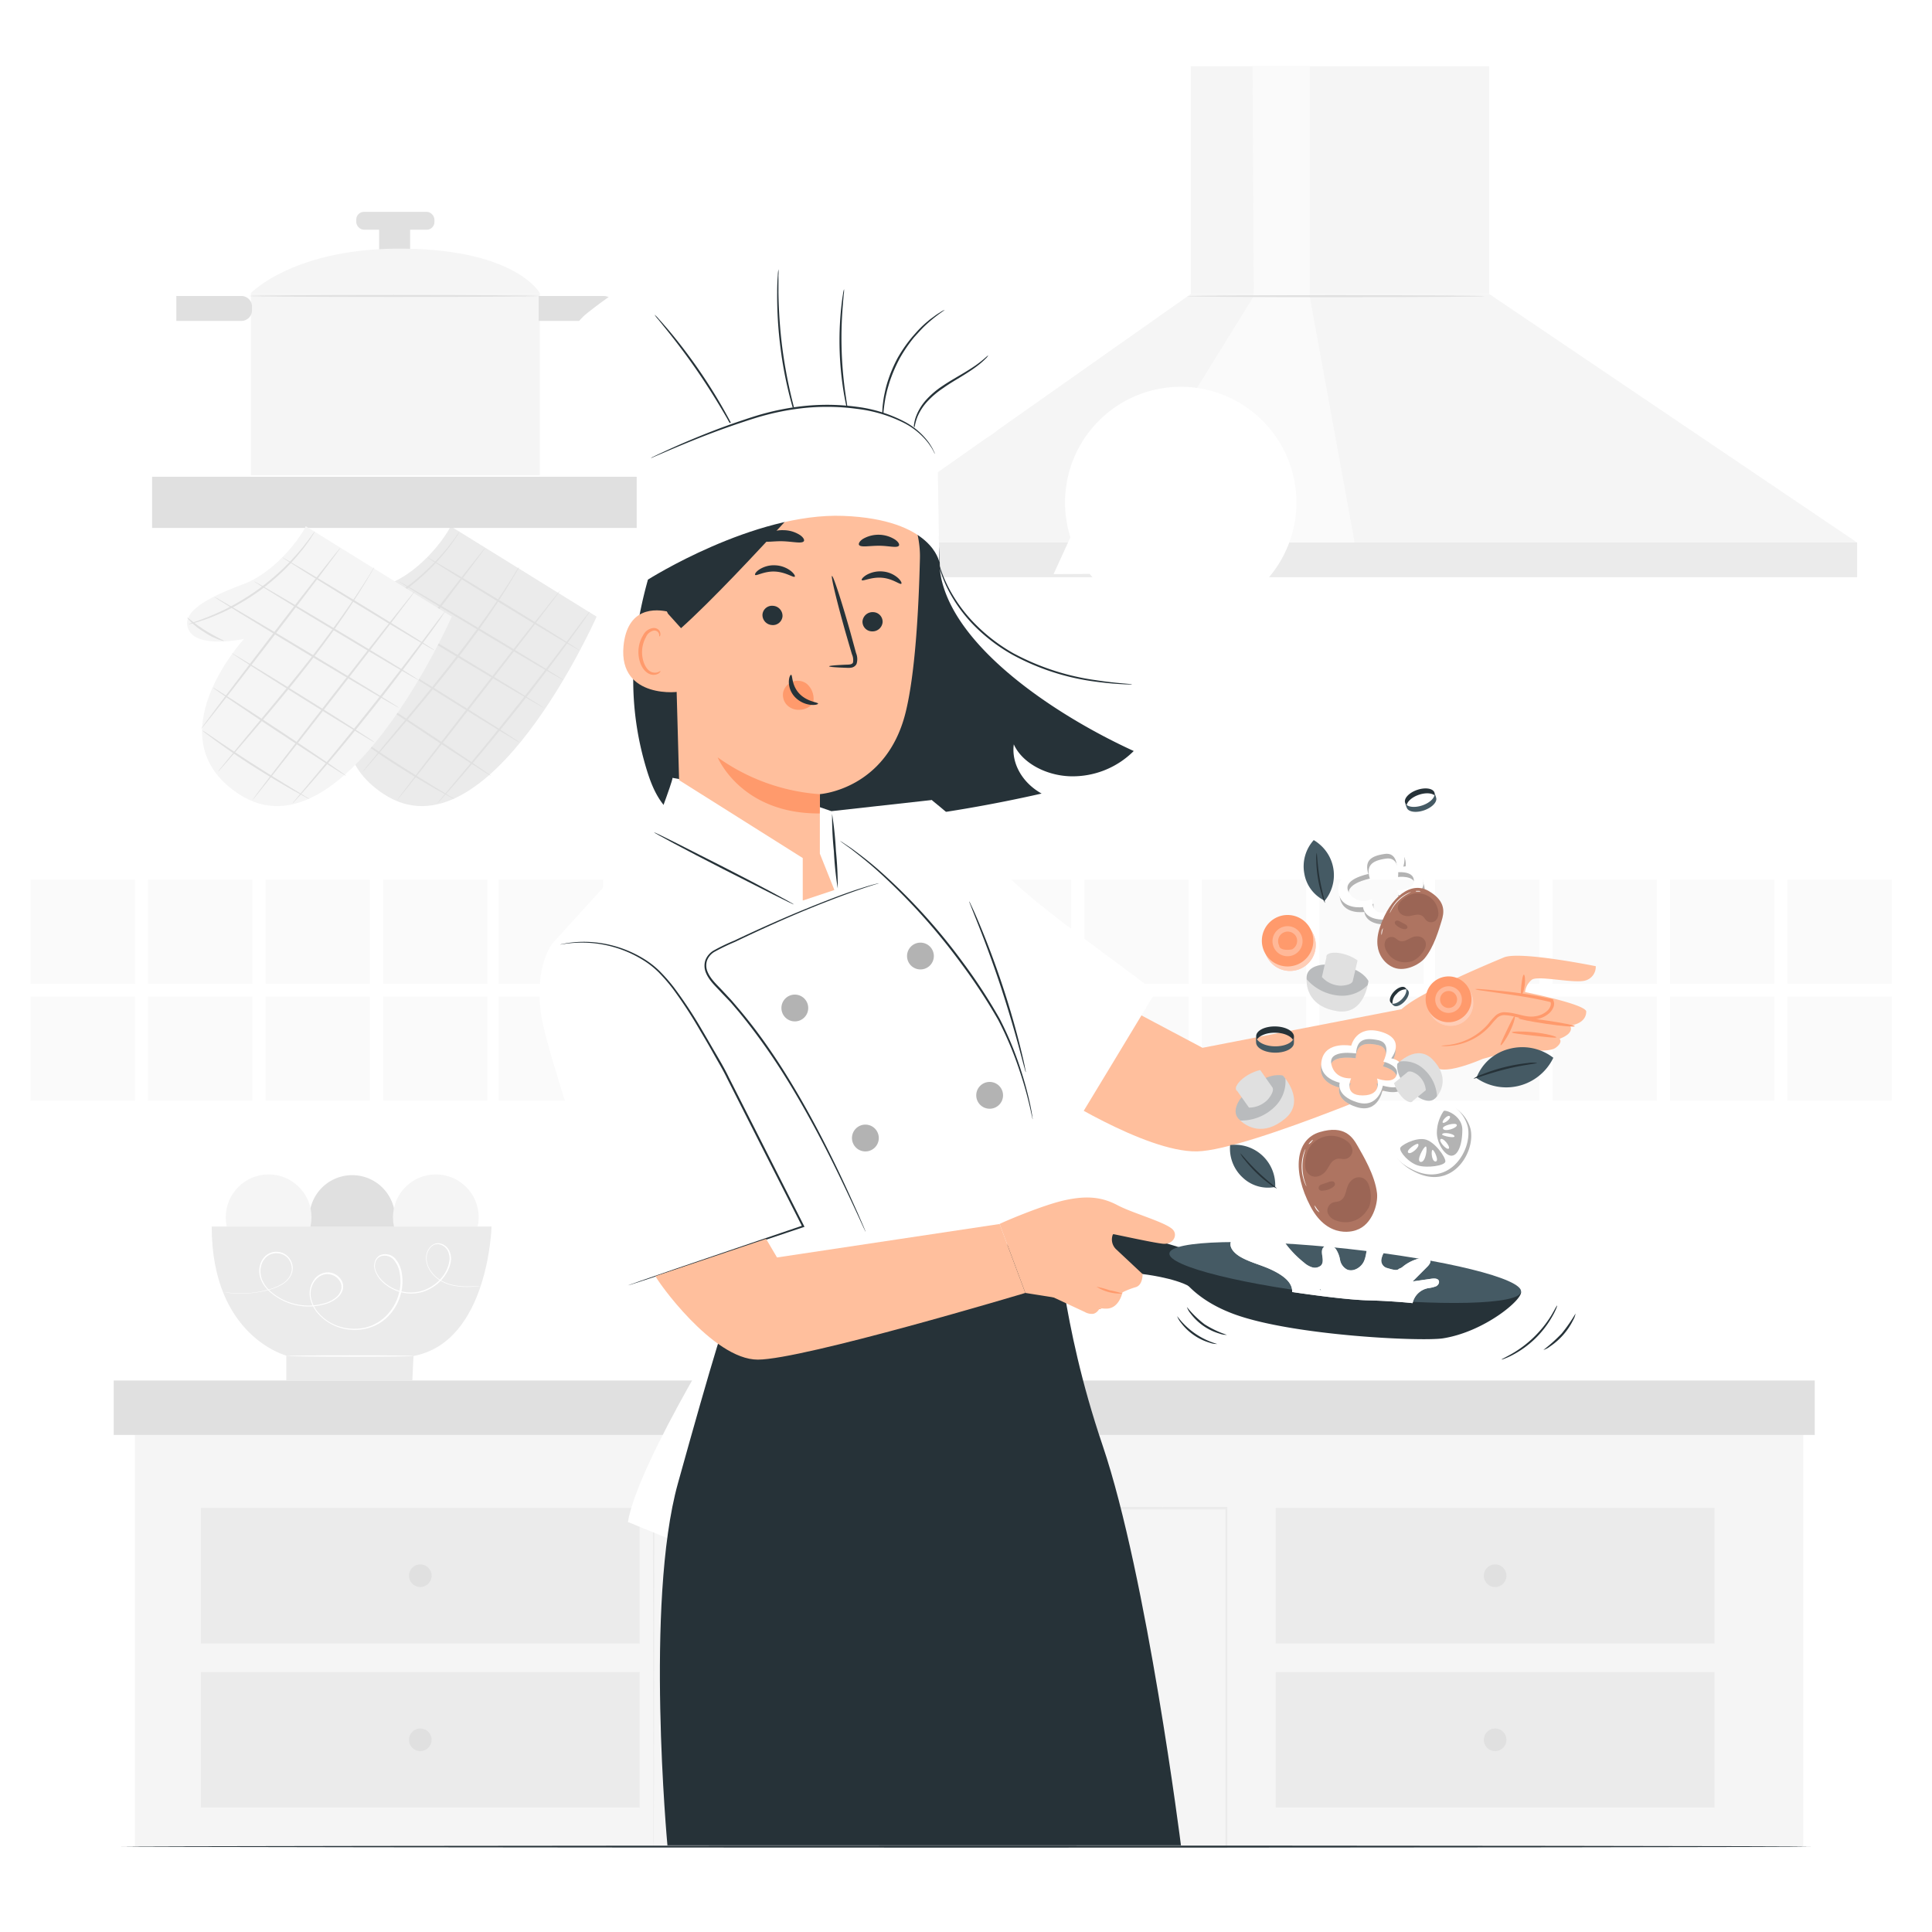 <svg class="animated" id="freepik_stories-female-chef" xmlns="http://www.w3.org/2000/svg" viewBox="0 0 500 500" version="1.1" xmlns:xlink="http://www.w3.org/1999/xlink" xmlns:svgjs="http://svgjs.com/svgjs"><style>svg#freepik_stories-female-chef:not(.animated) .animable {opacity: 0;}svg#freepik_stories-female-chef.animated #freepik--background-complete--inject-83 {animation: 1s 1 forwards cubic-bezier(.36,-0.01,.5,1.38) slideLeft;animation-delay: 0s;}svg#freepik_stories-female-chef.animated #freepik--Table--inject-83 {animation: 1s 1 forwards cubic-bezier(.36,-0.01,.5,1.38) slideUp;animation-delay: 0s;}svg#freepik_stories-female-chef.animated #el38hly0ud19u {animation: 1s 1 forwards cubic-bezier(.36,-0.01,.5,1.38) slideUp;animation-delay: 0s;}svg#freepik_stories-female-chef.animated #elsjnedactlt {animation: 1s 1 forwards cubic-bezier(.36,-0.01,.5,1.38) slideUp;animation-delay: 0.333s;opacity: 0}svg#freepik_stories-female-chef.animated #eleeqytej7hav {animation: 1s 1 forwards cubic-bezier(.36,-0.01,.5,1.38) slideUp;animation-delay: 0.667s;opacity: 0}svg#freepik_stories-female-chef.animated #freepik--speech-bubble--inject-83 {animation: 1s 1 forwards cubic-bezier(.36,-0.01,.5,1.38) slideUp,1.5s Infinite  linear floating;animation-delay: 0s,1s;}svg#freepik_stories-female-chef.animated #freepik--Character--inject-83 {animation: 1s 1 forwards cubic-bezier(.36,-0.01,.5,1.38) zoomOut;animation-delay: 0s;}            @keyframes slideLeft {                0% {                    opacity: 0;                    transform: translateX(-30px);                }                100% {                    opacity: 1;                    transform: translateX(0);                }            }                    @keyframes slideUp {                0% {                    opacity: 0;                    transform: translateY(30px);                }                100% {                    opacity: 1;                    transform: inherit;                }            }                    @keyframes floating {                0% {                    opacity: 1;                    transform: translateY(0px);                }                50% {                    transform: translateY(-10px);                }                100% {                    opacity: 1;                    transform: translateY(0px);                }            }                    @keyframes zoomOut {                0% {                    opacity: 0;                    transform: scale(1.5);                }                100% {                    opacity: 1;                    transform: scale(1);                }            }           :root {
            --primary-color: #E4335A;
            --secondary-color: #ca7285;
            --background-color: #fff;
            --text-color: #a6a6a6;
          }
            .dark{
                --primary-color: #e11d48;
            --secondary-color: #ca7285;
            --background-color: #0c0a09;
            --text-color: #a6a6a6;
            }
</style><g id="freepik--background-complete--inject-83" class="animable" style="transform-origin: 248.765px 247.74px;"><path d="M116.6,136.18c-.38,1.28-6.92,11.58-16.34,15.08s-16.43,7.38-13.82,12,14.2,2.1,14.2,2.1-23.49,25.53-1.38,40.12c27,17.79,55.14-45.89,55.14-45.89Z" style="fill: rgb(235, 235, 235); transform-origin: 120.145px 172.398px;" id="elcatuz0z68eu" class="animable"></path><path d="M150,168.32c-.07.12-9-5.18-19.85-11.83s-19.66-12.15-19.59-12.27,9,5.18,19.86,11.83S150,168.2,150,168.32Z" style="fill: rgb(224, 224, 224); transform-origin: 130.28px 156.27px;" id="elrfuud94ia6" class="animable"></path><path d="M145.79,176c-.07.12-9.68-5.52-21.45-12.59s-21.25-12.9-21.18-13,9.67,5.51,21.45,12.58S145.86,175.83,145.79,176Z" style="fill: rgb(224, 224, 224); transform-origin: 124.475px 163.205px;" id="elzkgfk7il439" class="animable"></path><path d="M140.75,183.19c-.07.12-10.85-6.22-24.08-14.16s-23.89-14.49-23.82-14.61,10.86,6.22,24.08,14.17S140.82,183.07,140.75,183.19Z" style="fill: rgb(224, 224, 224); transform-origin: 116.8px 168.805px;" id="elnbuzkh5cwra" class="animable"></path><path d="M134.46,192.15c-.07.12-8.43-5-18.66-11.38S97.33,169.07,97.41,169s8.43,5,18.66,11.38S134.54,192,134.46,192.15Z" style="fill: rgb(224, 224, 224); transform-origin: 115.935px 180.576px;" id="el498cn0fz497" class="animable"></path><path d="M127.07,200.79c-.08.12-7.86-4.9-17.38-11.21S92.52,178.06,92.6,177.94s7.85,4.91,17.38,11.22S127.15,200.68,127.07,200.79Z" style="fill: rgb(224, 224, 224); transform-origin: 109.835px 189.365px;" id="eltqltm84kt8" class="animable"></path><path d="M117.63,206.79a6.13,6.13,0,0,1-1.17-.55c-.75-.39-1.81-1-3.11-1.7-2.61-1.47-6.16-3.58-10-6s-7.24-4.81-9.66-6.57c-1.21-.88-2.18-1.6-2.84-2.12a7.56,7.56,0,0,1-1-.83,5.92,5.92,0,0,1,1.11.67l2.93,2c2.48,1.68,5.9,4,9.74,6.44s7.35,4.61,9.91,6.16l3,1.84A6.2,6.2,0,0,1,117.63,206.79Z" style="fill: rgb(224, 224, 224); transform-origin: 103.74px 197.905px;" id="elg329zdl9g7c" class="animable"></path><path d="M95.52,165.93a15.86,15.86,0,0,1-5.21-2.39,15.84,15.84,0,0,1-4.37-3.71c.11-.11,2,1.61,4.65,3.28S95.58,165.79,95.52,165.93Z" style="fill: rgb(224, 224, 224); transform-origin: 90.731px 162.877px;" id="eldo9wx89sj9" class="animable"></path><path d="M152.65,158.25a3.15,3.15,0,0,1-.34.55l-1.05,1.53c-.91,1.32-2.27,3.21-4,5.53-3.39,4.64-8.16,11-13.62,17.86s-10.55,12.95-14.31,17.3c-1.88,2.18-3.41,3.92-4.49,5.12l-1.25,1.36a3.08,3.08,0,0,1-.46.46,3.1,3.1,0,0,1,.39-.53l1.17-1.42,4.37-5.22c3.68-4.41,8.73-10.53,14.18-17.39s10.27-13.17,13.73-17.75l4.09-5.44c.47-.6.84-1.09,1.13-1.47A2.74,2.74,0,0,1,152.65,158.25Z" style="fill: rgb(224, 224, 224); transform-origin: 132.89px 183.105px;" id="elca2wuskgxk4" class="animable"></path><path d="M145,152.8c.11.09-9.26,12.31-20.92,27.3s-21.21,27.06-21.32,27,9.25-12.31,20.92-27.3S144.89,152.72,145,152.8Z" style="fill: rgb(224, 224, 224); transform-origin: 123.88px 179.95px;" id="eldol0w4710hq" class="animable"></path><path d="M134.34,146.76a3,3,0,0,1-.3.61l-1,1.69c-.85,1.46-2.11,3.54-3.76,6.08-3.27,5.07-8.14,11.85-13.88,19.05s-11.15,13.54-15.07,18.12l-4.66,5.41-1.29,1.46a3,3,0,0,1-.47.48,3.39,3.39,0,0,1,.4-.55l1.21-1.51,4.54-5.52c3.84-4.65,9.22-11,14.94-18.21s10.64-13.92,14-18.93c1.68-2.5,3-4.56,3.89-6l1-1.64A3.57,3.57,0,0,1,134.34,146.76Z" style="fill: rgb(224, 224, 224); transform-origin: 114.125px 173.21px;" id="el7wplzcedd6" class="animable"></path><path d="M125.6,141.75c.11.09-7.87,10.65-17.83,23.6s-18.12,23.37-18.23,23.28S97.41,178,107.37,165,125.48,141.66,125.6,141.75Z" style="fill: rgb(224, 224, 224); transform-origin: 107.57px 165.19px;" id="el7nqb4ov0elf" class="animable"></path><path d="M119,137.46a10.24,10.24,0,0,1-.83,1.41c-.28.45-.64,1-1.09,1.6s-.93,1.31-1.53,2a56.54,56.54,0,0,1-4.44,4.95,61.59,61.59,0,0,1-6.2,5.28A60.86,60.86,0,0,1,98,157.06a56.61,56.61,0,0,1-6,2.76c-.88.36-1.7.61-2.41.85s-1.33.43-1.84.56a10.18,10.18,0,0,1-1.6.38,10.59,10.59,0,0,1,1.54-.57c.5-.16,1.11-.37,1.81-.64s1.5-.54,2.36-.92a59.3,59.3,0,0,0,6-2.84,65.17,65.17,0,0,0,6.81-4.33,60.35,60.35,0,0,0,10.66-10c.62-.71,1.12-1.4,1.58-2s.85-1.11,1.15-1.54A14.18,14.18,0,0,1,119,137.46Z" style="fill: rgb(224, 224, 224); transform-origin: 102.575px 149.535px;" id="elbgnhgktbhie" class="animable"></path><rect x="39.36" y="123.39" width="125.41" height="13.24" style="fill: rgb(224, 224, 224); transform-origin: 102.065px 130.01px;" id="elxepijhzqz1q" class="animable"></rect><path d="M79.11,136.18c-.38,1.28-6.91,11.58-16.33,15.08s-16.44,7.38-13.82,12,14.19,2.1,14.19,2.1-23.48,25.53-1.37,40.12c27,17.79,55.14-45.89,55.14-45.89Z" style="fill: rgb(245, 245, 245); transform-origin: 82.663px 172.398px;" id="elss27xfrdtm" class="animable"></path><path d="M112.48,168.32c-.07.12-9-5.18-19.85-11.83S73,144.34,73,144.22s9,5.18,19.85,11.83S112.55,168.2,112.48,168.32Z" style="fill: rgb(224, 224, 224); transform-origin: 92.74px 156.27px;" id="elkav59jf6dg7" class="animable"></path><path d="M108.31,176c-.08.12-9.68-5.52-21.45-12.59s-21.25-12.9-21.18-13,9.67,5.51,21.44,12.58S108.38,175.83,108.31,176Z" style="fill: rgb(224, 224, 224); transform-origin: 86.995px 163.205px;" id="eldrjksqhtqqv" class="animable"></path><path d="M103.27,183.19c-.08.12-10.86-6.22-24.08-14.16S55.3,154.54,55.37,154.42s10.85,6.22,24.08,14.17S103.34,183.07,103.27,183.19Z" style="fill: rgb(224, 224, 224); transform-origin: 79.32px 168.805px;" id="elt3g5c1wkkp8" class="animable"></path><path d="M97,192.15c-.08.12-8.43-5-18.66-11.38S59.85,169.07,59.92,169s8.43,5,18.67,11.38S97.05,192,97,192.15Z" style="fill: rgb(224, 224, 224); transform-origin: 78.46px 180.576px;" id="elodnl3fiswhi" class="animable"></path><path d="M89.59,200.79c-.08.12-7.86-4.9-17.38-11.21S55,178.06,55.11,177.94s7.86,4.91,17.38,11.22S89.66,200.68,89.59,200.79Z" style="fill: rgb(224, 224, 224); transform-origin: 72.35px 189.365px;" id="elrf0dv8e069k" class="animable"></path><path d="M80.15,206.79a6,6,0,0,1-1.18-.55c-.74-.39-1.8-1-3.11-1.7-2.6-1.47-6.16-3.58-10-6s-7.24-4.81-9.67-6.57c-1.21-.88-2.18-1.6-2.84-2.12a7,7,0,0,1-1-.83,6.33,6.33,0,0,1,1.11.67l2.93,2c2.47,1.68,5.9,4,9.74,6.44s7.35,4.61,9.91,6.16l3,1.84A6.77,6.77,0,0,1,80.15,206.79Z" style="fill: rgb(224, 224, 224); transform-origin: 66.25px 197.905px;" id="el0vgf29b01hvc" class="animable"></path><path d="M58,165.93a15.86,15.86,0,0,1-5.21-2.39,15.84,15.84,0,0,1-4.37-3.71c.11-.11,2,1.61,4.64,3.28S58.1,165.79,58,165.93Z" style="fill: rgb(224, 224, 224); transform-origin: 53.212px 162.877px;" id="elu8jodhv5m4" class="animable"></path><path d="M115.17,158.25a4.23,4.23,0,0,1-.34.55l-1,1.53c-.92,1.32-2.27,3.21-4,5.53-3.39,4.64-8.17,11-13.62,17.86S85.65,196.67,81.89,201c-1.88,2.18-3.41,3.92-4.49,5.12l-1.25,1.36a3.8,3.8,0,0,1-.46.46,3.32,3.32,0,0,1,.38-.53c.31-.36.7-.84,1.18-1.42l4.36-5.22c3.69-4.41,8.74-10.53,14.19-17.39s10.27-13.17,13.73-17.75l4.09-5.44,1.13-1.47A2.74,2.74,0,0,1,115.17,158.25Z" style="fill: rgb(224, 224, 224); transform-origin: 95.43px 183.095px;" id="elgomvhvtd53" class="animable"></path><path d="M107.52,152.8c.11.09-9.25,12.31-20.91,27.3s-21.21,27.06-21.32,27,9.25-12.31,20.91-27.3S107.41,152.72,107.52,152.8Z" style="fill: rgb(224, 224, 224); transform-origin: 86.405px 179.95px;" id="elc6jv1ba70dd" class="animable"></path><path d="M96.86,146.76a3,3,0,0,1-.3.61c-.25.43-.57,1-1,1.69-.85,1.46-2.12,3.54-3.76,6.08C88.57,160.21,83.7,167,78,174.19S66.8,187.73,62.89,192.31l-4.66,5.41-1.29,1.46a3.7,3.7,0,0,1-.47.48,2.88,2.88,0,0,1,.39-.55l1.22-1.51,4.53-5.52c3.85-4.65,9.22-11,15-18.21s10.63-13.92,14-18.93c1.68-2.5,3-4.56,3.89-6l1-1.64A3.57,3.57,0,0,1,96.86,146.76Z" style="fill: rgb(224, 224, 224); transform-origin: 76.665px 173.21px;" id="el8opliscar7g" class="animable"></path><path d="M88.11,141.75c.11.09-7.87,10.65-17.82,23.6s-18.12,23.37-18.23,23.28S59.92,178,69.88,165,88,141.66,88.11,141.75Z" style="fill: rgb(224, 224, 224); transform-origin: 70.085px 165.19px;" id="elh8ub46ik1s" class="animable"></path><path d="M81.53,137.46a9.84,9.84,0,0,1-.84,1.41c-.28.45-.63,1-1.08,1.6s-.93,1.31-1.54,2a53.47,53.47,0,0,1-4.44,4.95,61.42,61.42,0,0,1-6.19,5.28,61.76,61.76,0,0,1-6.89,4.33,55.8,55.8,0,0,1-6,2.76c-.87.36-1.69.61-2.4.85s-1.33.43-1.84.56a10.18,10.18,0,0,1-1.6.38A10,10,0,0,1,50.2,161c.5-.16,1.11-.37,1.81-.64s1.5-.54,2.36-.92a60.35,60.35,0,0,0,6-2.84,65.17,65.17,0,0,0,6.81-4.33,64.33,64.33,0,0,0,6.16-5.2,61.51,61.51,0,0,0,4.49-4.83c.62-.71,1.12-1.4,1.59-2s.84-1.11,1.15-1.54A12.24,12.24,0,0,1,81.53,137.46Z" style="fill: rgb(224, 224, 224); transform-origin: 65.12px 149.52px;" id="elkm4dcht77n" class="animable"></path><rect x="98.12" y="57.14" width="8.02" height="8.02" style="fill: rgb(224, 224, 224); transform-origin: 102.13px 61.15px;" id="elk6nrv02ke7n" class="animable"></rect><rect x="64.94" y="75.83" width="74.75" height="47.18" style="fill: rgb(245, 245, 245); transform-origin: 102.315px 99.42px;" id="elaj0ja9unxx5" class="animable"></rect><path d="M64.94,75.83s11.45-11.95,40.14-11.48,34.61,11.48,34.61,11.48Z" style="fill: rgb(245, 245, 245); transform-origin: 102.315px 70.083px;" id="eleihinrv2ybj" class="animable"></path><path d="M139.4,76.6c0,.14-16.8.25-37.52.25s-37.54-.11-37.54-.25,16.8-.26,37.54-.26S139.4,76.46,139.4,76.6Z" style="fill: rgb(224, 224, 224); transform-origin: 101.87px 76.595px;" id="eludmq6mkfu4k" class="animable"></path><path d="M139.4,76.6h16.83A2.76,2.76,0,0,1,159,79.36v.93a2.76,2.76,0,0,1-2.76,2.76H139.4a0,0,0,0,1,0,0V76.6A0,0,0,0,1,139.4,76.6Z" style="fill: rgb(224, 224, 224); transform-origin: 149.2px 79.825px;" id="elnboesvuagae" class="animable"></path><g id="elgfztxyvdygp"><path d="M45.63,76.6H62.46a2.76,2.76,0,0,1,2.76,2.76v.93a2.76,2.76,0,0,1-2.76,2.76H45.63a0,0,0,0,1,0,0V76.6A0,0,0,0,1,45.63,76.6Z" style="fill: rgb(224, 224, 224); transform-origin: 55.425px 79.825px; transform: rotate(180deg);" class="animable" id="el0gbpcl81cf85"></path></g><rect x="92.2" y="54.83" width="20.23" height="4.62" rx="1.98" style="fill: rgb(224, 224, 224); transform-origin: 102.315px 57.14px;" id="ellt2579i7ep" class="animable"></rect><rect x="34.92" y="362.08" width="431.75" height="115.82" style="fill: rgb(245, 245, 245); transform-origin: 250.795px 419.99px;" id="el4binihuvoft" class="animable"></rect><rect x="29.43" y="357.27" width="440.23" height="14.09" style="fill: rgb(224, 224, 224); transform-origin: 249.545px 364.315px;" id="el1ex9qzfd3d7" class="animable"></rect><rect x="51.99" y="390.26" width="113.56" height="35.07" style="fill: rgb(235, 235, 235); transform-origin: 108.77px 407.795px;" id="elsws7ig8wfx" class="animable"></rect><circle cx="108.77" cy="407.79" r="2.93" style="fill: rgb(224, 224, 224); transform-origin: 108.77px 407.79px;" id="el81uqab4bxug" class="animable"></circle><rect x="51.99" y="432.72" width="113.56" height="35.07" style="fill: rgb(235, 235, 235); transform-origin: 108.77px 450.255px;" id="elwdqrm4y2ufq" class="animable"></rect><circle cx="108.77" cy="450.26" r="2.93" style="fill: rgb(224, 224, 224); transform-origin: 108.77px 450.26px;" id="elm4zh10b8jr" class="animable"></circle><rect x="330.16" y="390.26" width="113.56" height="35.07" style="fill: rgb(235, 235, 235); transform-origin: 386.94px 407.795px;" id="elu0f50mpe4zs" class="animable"></rect><circle cx="386.94" cy="407.79" r="2.93" style="fill: rgb(224, 224, 224); transform-origin: 386.94px 407.79px;" id="elnxoqq9fijgr" class="animable"></circle><rect x="330.16" y="432.72" width="113.56" height="35.07" style="fill: rgb(235, 235, 235); transform-origin: 386.94px 450.255px;" id="el0ge5uyf6r9fj" class="animable"></rect><circle cx="386.94" cy="450.26" r="2.93" style="fill: rgb(224, 224, 224); transform-origin: 386.94px 450.26px;" id="el4o8jmgd0y7g" class="animable"></circle><path d="M169.08,478.1s0-.52,0-1.54l0-4.57c0-4,0-9.95,0-17.55,0-15.25-.07-37.23-.11-64.18v-.2h.2L317.35,390h.27v.26c0,31.1,0,60.8,0,87.84v.24h-.24l-106.84-.12L180,478.16l-8.1,0-2.08,0h-.7l.73,0h2.1l8.16,0,30.61-.06,106.68-.12-.24.24c0-27,0-56.74,0-87.84l.26.26h0l-148.27-.06.2-.2c0,26.9-.08,48.84-.1,64.06,0,7.61,0,13.55-.05,17.59l0,4.6C169.1,477.55,169.08,478.1,169.08,478.1Z" style="fill: rgb(235, 235, 235); transform-origin: 243.295px 434.17px;" id="el09bcfzp34pcg" class="animable"></path><path d="M102.24,315.21a11.09,11.09,0,1,1-11.08-11.08A11.08,11.08,0,0,1,102.24,315.21Z" style="fill: rgb(224, 224, 224); transform-origin: 91.15px 315.22px;" id="el9f8mjybt9bl" class="animable"></path><circle cx="112.79" cy="315.03" r="11.09" style="fill: rgb(245, 245, 245); transform-origin: 112.79px 315.03px;" id="elhnfe2l7ofnl" class="animable"></circle><circle cx="69.52" cy="315.03" r="11.09" style="fill: rgb(245, 245, 245); transform-origin: 69.52px 315.03px;" id="elkg09s3l7iy" class="animable"></circle><path d="M54.79,317.42h72.42s-.75,29.86-20.19,33.51l-.31,6.34H74.1v-6.45S54.79,345.87,54.79,317.42Z" style="fill: rgb(235, 235, 235); transform-origin: 91px 337.345px;" id="elq851jl1rpog" class="animable"></path><path d="M107,350.93c0,.11-7.39.19-16.51.19S74,351,74,350.93s7.39-.19,16.51-.19S107,350.83,107,350.93Z" style="fill: rgb(255, 255, 255); transform-origin: 90.5px 350.93px;" id="el0eu9bpyzruvc" class="animable"></path><path d="M124.4,332.8s-.15,0-.46.06l-1.37.12a18.19,18.19,0,0,1-5.25-.26,10.69,10.69,0,0,1-3.55-1.41,8.09,8.09,0,0,1-3-3.38,6.11,6.11,0,0,1-.51-2.5,4.44,4.44,0,0,1,.92-2.55,3.11,3.11,0,0,1,1.13-.9,2.66,2.66,0,0,1,1.48-.2,3.51,3.51,0,0,1,2.42,1.78,4.71,4.71,0,0,1,.42,3.14,8.7,8.7,0,0,1-1.25,3.07,10.89,10.89,0,0,1-5.39,4.36,10.43,10.43,0,0,1-7.4-.08A11.12,11.12,0,0,1,99.23,332,7.39,7.39,0,0,1,97,328.66a3.61,3.61,0,0,1,0-2.11,2.77,2.77,0,0,1,1.33-1.69,3.46,3.46,0,0,1,4,.92,7.55,7.55,0,0,1,1.69,4,12.13,12.13,0,0,1-.13,4.41,12.9,12.9,0,0,1-4.68,7.58,11.71,11.71,0,0,1-4.16,2,13.19,13.19,0,0,1-4.69.32,12.41,12.41,0,0,1-8.13-4.22,8.78,8.78,0,0,1-2-4.11,5.88,5.88,0,0,1,.92-4.38,4.48,4.48,0,0,1,3.82-2.1,4.19,4.19,0,0,1,3.56,2.36,3.13,3.13,0,0,1,.15,2.19,4.27,4.27,0,0,1-1.14,1.82,8.29,8.29,0,0,1-3.68,1.93,15.1,15.1,0,0,1-14.4-3.6,8.32,8.32,0,0,1-2-3,5.87,5.87,0,0,1-.2-3.44,4.87,4.87,0,0,1,1.78-2.79,4.21,4.21,0,0,1,3.07-.75,4.1,4.1,0,0,1,2.65,1.46,4.38,4.38,0,0,1,1,2.69,4.33,4.33,0,0,1-.85,2.57A6.37,6.37,0,0,1,73,332.44a15.13,15.13,0,0,1-4.25,1.6,27.94,27.94,0,0,1-3.76.62,25.45,25.45,0,0,1-5.27,0,18.06,18.06,0,0,1-1.81-.27l.46.05,1.36.15a27.94,27.94,0,0,0,5.25,0,26.79,26.79,0,0,0,3.73-.66,14.7,14.7,0,0,0,4.18-1.6,6.36,6.36,0,0,0,1.84-1.64,4.06,4.06,0,0,0,.79-2.43,4.17,4.17,0,0,0-.94-2.54,3.77,3.77,0,0,0-2.48-1.35,3.94,3.94,0,0,0-2.87.7,4.62,4.62,0,0,0-1.67,2.64,5.64,5.64,0,0,0,.2,3.27,8.1,8.1,0,0,0,1.89,2.88,14.84,14.84,0,0,0,14.09,3.49,8,8,0,0,0,3.52-1.85,3.92,3.92,0,0,0,1-1.67,2.82,2.82,0,0,0-.14-1.94,3.84,3.84,0,0,0-3.25-2.15,3.55,3.55,0,0,0-2,.51,4.75,4.75,0,0,0-1.52,1.44,5.52,5.52,0,0,0-.87,4.11,8.43,8.43,0,0,0,1.92,3.93,12,12,0,0,0,7.89,4.08,12.83,12.83,0,0,0,4.54-.3,11.48,11.48,0,0,0,4-2,12.61,12.61,0,0,0,4.55-7.37,11.59,11.59,0,0,0,.13-4.27,7.2,7.2,0,0,0-1.59-3.81,3.11,3.11,0,0,0-3.6-.84,2.45,2.45,0,0,0-1.16,1.47,3.39,3.39,0,0,0,0,1.92,7.19,7.19,0,0,0,2.18,3.18,10.7,10.7,0,0,0,3.25,2,10.13,10.13,0,0,0,7.17.09,10.68,10.68,0,0,0,5.26-4.21,8.77,8.77,0,0,0,1.22-3,4.46,4.46,0,0,0-.38-3,3.28,3.28,0,0,0-2.23-1.66,2.44,2.44,0,0,0-1.34.17,2.9,2.9,0,0,0-1,.83,4.16,4.16,0,0,0-.88,2.41,5.68,5.68,0,0,0,.47,2.4,8,8,0,0,0,2.91,3.32,10.45,10.45,0,0,0,3.48,1.42,18.41,18.41,0,0,0,5.22.32l1.36-.08Z" style="fill: rgb(255, 255, 255); transform-origin: 91.155px 332.961px;" id="ell52xxj07szh" class="animable"></path><rect x="308.19" y="17.14" width="77.21" height="58.94" style="fill: rgb(245, 245, 245); transform-origin: 346.795px 46.61px;" id="elrzllpb4iev9" class="animable"></rect><polygon points="216.91 140.4 308.19 76.08 385.4 76.08 480.61 140.4 480.61 149.36 216.91 149.36 216.91 140.4" style="fill: rgb(245, 245, 245); transform-origin: 348.76px 112.72px;" id="elgeoin7tb59h" class="animable"></polygon><rect x="216.91" y="140.4" width="263.7" height="8.97" style="fill: rgb(235, 235, 235); transform-origin: 348.76px 144.885px;" id="el73y611jutlq" class="animable"></rect><polygon points="324.47 76.65 285.04 140.4 350.58 140.4 338.94 76.65 338.94 17.14 324.15 17.14 324.47 76.65" style="fill: rgb(250, 250, 250); transform-origin: 317.81px 78.77px;" id="elnfl8ne6l2lr" class="animable"></polygon><path d="M384.3,76.65c0,.14-17.28.26-38.6.26s-38.61-.12-38.61-.26,17.28-.26,38.61-.26S384.3,76.51,384.3,76.65Z" style="fill: rgb(224, 224, 224); transform-origin: 345.695px 76.65px;" id="elh80xijcqfg9" class="animable"></path><rect x="7.94" y="227.68" width="26.98" height="26.98" style="fill: rgb(250, 250, 250); transform-origin: 21.43px 241.17px;" id="elumgm3pujv7p" class="animable"></rect><rect x="7.94" y="257.91" width="26.98" height="26.98" style="fill: rgb(250, 250, 250); transform-origin: 21.43px 271.4px;" id="el6yqgmcj5iwr" class="animable"></rect><rect x="38.34" y="227.68" width="26.98" height="26.98" style="fill: rgb(250, 250, 250); transform-origin: 51.83px 241.17px;" id="elry5w6airhjq" class="animable"></rect><rect x="38.34" y="257.91" width="26.98" height="26.98" style="fill: rgb(250, 250, 250); transform-origin: 51.83px 271.4px;" id="elqd7kqwpqkr" class="animable"></rect><rect x="68.75" y="227.68" width="26.98" height="26.98" style="fill: rgb(250, 250, 250); transform-origin: 82.24px 241.17px;" id="elsz7lfjcg8vo" class="animable"></rect><rect x="68.75" y="257.91" width="26.98" height="26.98" style="fill: rgb(250, 250, 250); transform-origin: 82.24px 271.4px;" id="elxkb8jnfymcg" class="animable"></rect><rect x="99.15" y="227.68" width="26.98" height="26.98" style="fill: rgb(250, 250, 250); transform-origin: 112.64px 241.17px;" id="elz9x0n7ea4ra" class="animable"></rect><rect x="99.15" y="257.91" width="26.98" height="26.98" style="fill: rgb(250, 250, 250); transform-origin: 112.64px 271.4px;" id="elz4qzi7wi3u" class="animable"></rect><rect x="129.09" y="227.68" width="26.98" height="26.98" style="fill: rgb(250, 250, 250); transform-origin: 142.58px 241.17px;" id="elon6djoagvpc" class="animable"></rect><rect x="129.09" y="257.91" width="26.98" height="26.98" style="fill: rgb(250, 250, 250); transform-origin: 142.58px 271.4px;" id="elezd921oqf6b" class="animable"></rect><rect x="159.49" y="227.68" width="26.98" height="26.98" style="fill: rgb(250, 250, 250); transform-origin: 172.98px 241.17px;" id="elr0gk2rerrta" class="animable"></rect><rect x="159.49" y="257.91" width="26.98" height="26.98" style="fill: rgb(250, 250, 250); transform-origin: 172.98px 271.4px;" id="eli9ju70stbu" class="animable"></rect><rect x="189.9" y="227.68" width="26.98" height="26.98" style="fill: rgb(250, 250, 250); transform-origin: 203.39px 241.17px;" id="el4cpxk1lgwly" class="animable"></rect><rect x="189.9" y="257.91" width="26.98" height="26.98" style="fill: rgb(250, 250, 250); transform-origin: 203.39px 271.4px;" id="el9ngwoekry2v" class="animable"></rect><rect x="220.3" y="227.68" width="26.98" height="26.98" style="fill: rgb(250, 250, 250); transform-origin: 233.79px 241.17px;" id="elqdf7z3a2gae" class="animable"></rect><rect x="220.3" y="257.91" width="26.98" height="26.98" style="fill: rgb(250, 250, 250); transform-origin: 233.79px 271.4px;" id="eld6cwpkpyoar" class="animable"></rect><rect x="250.24" y="227.68" width="26.98" height="26.98" style="fill: rgb(250, 250, 250); transform-origin: 263.73px 241.17px;" id="el4tx9zerqgox" class="animable"></rect><rect x="250.24" y="257.91" width="26.98" height="26.98" style="fill: rgb(250, 250, 250); transform-origin: 263.73px 271.4px;" id="elauoxbq95r2d" class="animable"></rect><rect x="280.65" y="227.68" width="26.98" height="26.98" style="fill: rgb(250, 250, 250); transform-origin: 294.14px 241.17px;" id="elnqzgb7p1fdq" class="animable"></rect><rect x="280.65" y="257.91" width="26.98" height="26.98" style="fill: rgb(250, 250, 250); transform-origin: 294.14px 271.4px;" id="eldbtwbt2a4rp" class="animable"></rect><rect x="311.05" y="227.68" width="26.98" height="26.98" style="fill: rgb(250, 250, 250); transform-origin: 324.54px 241.17px;" id="elwrhjpptgg7" class="animable"></rect><rect x="311.05" y="257.91" width="26.98" height="26.98" style="fill: rgb(250, 250, 250); transform-origin: 324.54px 271.4px;" id="elht66kq0xqhv" class="animable"></rect><rect x="341.45" y="227.68" width="26.98" height="26.98" style="fill: rgb(250, 250, 250); transform-origin: 354.94px 241.17px;" id="elc6cr3sp221" class="animable"></rect><rect x="341.45" y="257.91" width="26.98" height="26.98" style="fill: rgb(250, 250, 250); transform-origin: 354.94px 271.4px;" id="elk69oqliwtyd" class="animable"></rect><rect x="371.39" y="227.68" width="26.98" height="26.98" style="fill: rgb(250, 250, 250); transform-origin: 384.88px 241.17px;" id="el6jn8ucyqp6x" class="animable"></rect><rect x="371.39" y="257.91" width="26.98" height="26.98" style="fill: rgb(250, 250, 250); transform-origin: 384.88px 271.4px;" id="eli35bfdmrnjj" class="animable"></rect><rect x="401.8" y="227.68" width="26.98" height="26.98" style="fill: rgb(250, 250, 250); transform-origin: 415.29px 241.17px;" id="elf3d507yajfa" class="animable"></rect><rect x="401.8" y="257.91" width="26.98" height="26.98" style="fill: rgb(250, 250, 250); transform-origin: 415.29px 271.4px;" id="eloqox049fmpd" class="animable"></rect><rect x="432.2" y="227.68" width="26.98" height="26.98" style="fill: rgb(250, 250, 250); transform-origin: 445.69px 241.17px;" id="el56ojniqe6ov" class="animable"></rect><rect x="432.2" y="257.91" width="26.98" height="26.98" style="fill: rgb(250, 250, 250); transform-origin: 445.69px 271.4px;" id="eley7q3kz0sn5" class="animable"></rect><rect x="462.61" y="227.68" width="26.98" height="26.98" style="fill: rgb(250, 250, 250); transform-origin: 476.1px 241.17px;" id="el8kgbd3ymj74" class="animable"></rect><rect x="462.61" y="257.91" width="26.98" height="26.98" style="fill: rgb(250, 250, 250); transform-origin: 476.1px 271.4px;" id="eljv6grq61vtd" class="animable"></rect></g><g id="freepik--Table--inject-83" class="animable" style="transform-origin: 250px 477.9px;"><path d="M468.62,477.9c0,.14-97.89.26-218.61.26S31.38,478,31.38,477.9s97.86-.26,218.63-.26S468.62,477.76,468.62,477.9Z" style="fill: rgb(38, 50, 56); transform-origin: 250px 477.9px;" id="elrguyxnr651" class="animable"></path></g><g id="freepik--speech-bubble--inject-83" class="animable" style="transform-origin: 304.06px 130.026px;"><path d="M272.66,148.58l9.36-.05a29.94,29.94,0,1,0-5-9.47h0Z" style="fill: rgb(255, 255, 255); transform-origin: 304.085px 130.041px;" id="el38hly0ud19u" class="animable"></path><path d="M272.66,148.58s.11-.21.3-.63l.85-1.82c.75-1.61,1.85-4,3.27-7l-.16,0h0a.1.1,0,0,0,.13,0,.11.11,0,0,0,0-.11,29.81,29.81,0,0,1-.81-14.69,29.48,29.48,0,0,1,1.24-4.43,33.2,33.2,0,0,1,2.1-4.46,29.58,29.58,0,0,1,17.16-13.75,29.57,29.57,0,0,1,34.57,14,29.5,29.5,0,0,1,3.72,13.79,30.26,30.26,0,0,1-2.86,13.34,29.19,29.19,0,0,1-7.92,10.12,29.78,29.78,0,0,1-21.28,6.7l-1.26-.13a7.27,7.27,0,0,1-1.24-.18l-2.4-.48a40.32,40.32,0,0,1-4.39-1.48,29.79,29.79,0,0,1-11.64-8.87.09.09,0,0,0-.07,0l-6.93.09-1.81,0-.62,0H275l7,0-.07,0a29.7,29.7,0,0,0,11.67,9,43.36,43.36,0,0,0,4.43,1.52l2.42.5a7.24,7.24,0,0,0,1.25.18l1.28.13a30.07,30.07,0,0,0,10.88-1.09,30.41,30.41,0,0,0,10.66-5.62,29.47,29.47,0,0,0,8-10.25,30.49,30.49,0,0,0,2.91-13.52,29.85,29.85,0,0,0-3.76-14,15.36,15.36,0,0,0-.94-1.56l-1-1.51L328.67,111a12.69,12.69,0,0,0-1.17-1.36l-1.25-1.28c-.4-.44-.89-.78-1.33-1.18s-.89-.78-1.36-1.12l-1.45-1a29.6,29.6,0,0,0-12.69-4.78A30.17,30.17,0,0,0,286.24,107a29.81,29.81,0,0,0-6.89,8.32,33.17,33.17,0,0,0-2.1,4.51,28.84,28.84,0,0,0-1.23,4.48,29.75,29.75,0,0,0,.9,14.8l.17-.08h0a.09.09,0,0,0-.13,0,.08.08,0,0,0,0,0l-3.19,7.15c-.35.79-.62,1.4-.8,1.82S272.66,148.58,272.66,148.58Z" style="fill: rgb(38, 50, 56); transform-origin: 304.022px 130.026px;" id="elsjnedactlt" class="animable"></path><polygon points="290.26 131.33 294.43 126.72 303.27 133.82 316.41 118.73 320.71 122.92 303.07 142.32 290.26 131.33" style="fill: #FFFFFF; transform-origin: 305.485px 130.525px;" id="eleeqytej7hav" class="animable"></polygon></g><g id="freepik--Character--inject-83" class="animable" style="transform-origin: 276.3px 269.053px;"><path d="M243.09,145.48,167.69,150c-4.69,16.74-5.37,32.9-.24,49.48,1.47,4.73,3.63,9.73,8.6,12.48,4.45,2.46,10.23,2.61,15.65,2.55a368.86,368.86,0,0,0,77.87-9.14c-5-2.77-7.86-7.84-7.2-12.73,2.15,4.78,8.28,8.06,14.6,8.26a22.35,22.35,0,0,0,16.44-6.54C272,184.57,243.6,165.41,243.09,145.48Z" style="fill: rgb(38, 50, 56); transform-origin: 228.645px 180px;" id="elc8w0uv2ni1w" class="animable"></path><path d="M293,177.13a2.48,2.48,0,0,1-.65,0c-.43,0-1.06,0-1.88-.06-1.63-.08-4-.26-6.88-.65a61.27,61.27,0,0,1-21.62-7A44.79,44.79,0,0,1,252,161.8a38.19,38.19,0,0,1-6.12-8.23,31.74,31.74,0,0,1-2.67-6.38,16.56,16.56,0,0,1-.46-1.82,5.1,5.1,0,0,1-.12-.64s.27.86.77,2.4a34.21,34.21,0,0,0,2.81,6.26,38.81,38.81,0,0,0,6.14,8.08,45.21,45.21,0,0,0,9.85,7.56,63.22,63.22,0,0,0,21.42,7c2.87.44,5.21.68,6.84.82l1.86.16A3.16,3.16,0,0,1,293,177.13Z" style="fill: rgb(38, 50, 56); transform-origin: 267.815px 160.941px;" id="el5ku46pfv6j" class="animable"></path><path d="M306,323c-.27.07-22.23-6.91-22.23-6.91l-6.91,5.45,18.83,8.18s8.31.95,12.3,3.3S306,323,306,323Z" style="fill: rgb(38, 50, 56); transform-origin: 293.111px 324.703px;" id="elchjcbzli4nh" class="animable"></path><path d="M302.64,324.36a5,5,0,0,0,.14.61c.64,2.29,3.77,10.47,16.77,15.19,15.22,5.52,48.4,7.06,53.9,6.2,10.66-1.68,20.61-10,20.2-12.07" style="fill: rgb(38, 50, 56); transform-origin: 348.151px 335.471px;" id="elx23piua2ce" class="animable"></path><path d="M393.65,334.29c-.37,3.38-21,3.9-46.18,1.16s-45.2-7.71-44.83-11.09,21-3.91,46.17-1.16S394,330.9,393.65,334.29Z" style="fill: rgb(69, 90, 100); transform-origin: 348.145px 329.323px;" id="elk7chfi5plxp" class="animable"></path><path d="M361.73,331.93c1.67-1.68,4-2.68,2.8-4.63-.34.66-2,.65-2.59,1.16s-2.19-.1-3-.31a2,2,0,0,1-1.45-2.13,5.35,5.35,0,0,1,1.08-2.47c1-1.57,2.14-3.1,3.3-4.61a4.15,4.15,0,0,0,.95-1.77,1.42,1.42,0,0,0-1-1.6A2.55,2.55,0,0,0,360,316c-2.49,1.41-4.93,3.2-5.84,5.67-.57,1.55-.49,3.26-1.19,4.78s-2.69,2.82-4.37,2.09a3.52,3.52,0,0,1-1.79-2.47,7.26,7.26,0,0,0-1.1-2.84,2.39,2.39,0,0,0-3-.6c-1.48,1.12.41,3.58-.86,4.89a2.44,2.44,0,0,1-2.31.44,5.74,5.74,0,0,1-2.07-1.21,26.78,26.78,0,0,1-8.79-12.66,5.65,5.65,0,0,0-.78-1.78,2.14,2.14,0,0,0-1.84-.86,2.21,2.21,0,0,0-1.67,2.37c0,2.87,2.1,5.38,4.11,7.65l7,7.84L338.6,333l13.58,3,9.2-1.9Z" style="fill: #FFFFFF; transform-origin: 344.62px 323.723px;" id="elfh9p6nm2xv4" class="animable"></path><g id="elcuyg29rs9re"><g style="opacity: 0.6; transform-origin: 344.62px 323.723px;" class="animable" id="elzcqjwb57ebd"><path d="M361.73,331.93c1.67-1.68,4-2.68,2.8-4.63-.34.66-2,.65-2.59,1.16s-2.19-.1-3-.31a2,2,0,0,1-1.45-2.13,5.35,5.35,0,0,1,1.08-2.47c1-1.57,2.14-3.1,3.3-4.61a4.15,4.15,0,0,0,.95-1.77,1.42,1.42,0,0,0-1-1.6A2.55,2.55,0,0,0,360,316c-2.49,1.41-4.93,3.2-5.84,5.67-.57,1.55-.49,3.26-1.19,4.78s-2.69,2.82-4.37,2.09a3.52,3.52,0,0,1-1.79-2.47,7.26,7.26,0,0,0-1.1-2.84,2.39,2.39,0,0,0-3-.6c-1.48,1.12.41,3.58-.86,4.89a2.44,2.44,0,0,1-2.31.44,5.74,5.74,0,0,1-2.07-1.21,26.78,26.78,0,0,1-8.79-12.66,5.65,5.65,0,0,0-.78-1.78,2.14,2.14,0,0,0-1.84-.86,2.21,2.21,0,0,0-1.67,2.37c0,2.87,2.1,5.38,4.11,7.65l7,7.84L338.6,333l13.58,3,9.2-1.9Z" style="fill: rgb(255, 255, 255); transform-origin: 344.62px 323.723px;" id="eldvpppqvf3dh" class="animable"></path></g></g><path d="M365.58,337.25a5.05,5.05,0,0,1,4-3.87,8.73,8.73,0,0,0,2.06-.49c.62-.31,1-1.05.65-1.57s-1.26-.47-1.95-.37l-4.76.69,3.84-3.85c.5-.51,1-1.21.67-1.8s-1.29-.59-2-.46a10.78,10.78,0,0,0-6.3,3.5c-1.35,1.6-2.11,3.6-3.83,4.9a7,7,0,0,1-5.78,1.13,6.08,6.08,0,0,1-4.26-3.61,5.16,5.16,0,0,0-.95-2.12c-1.09-1.09-3.31-.62-4.27.56a5.63,5.63,0,0,0-.83,4.19c-4.37-5.69-9.24-11.63-16.53-14.14a8.55,8.55,0,0,0-4-.56,3.31,3.31,0,0,0-2.87,2.26c-.25,1.38,1,2.65,2.26,3.46,2.49,1.54,5.54,2.21,8.23,3.47s5.61,3.14,5.44,5.8c0,0,13.13,2,19.62,2.16S365.58,337.25,365.58,337.25Z" style="fill: #FFFFFF; transform-origin: 345.431px 328.294px;" id="elvd2bd5wan6h" class="animable"></path><g id="eln02cfh4gh4"><g style="opacity: 0.8; transform-origin: 345.431px 328.294px;" class="animable" id="el5ckugzoypch"><path d="M365.58,337.25a5.05,5.05,0,0,1,4-3.87,8.73,8.73,0,0,0,2.06-.49c.62-.31,1-1.05.65-1.57s-1.26-.47-1.95-.37l-4.76.69,3.84-3.85c.5-.51,1-1.21.67-1.8s-1.29-.59-2-.46a10.78,10.78,0,0,0-6.3,3.5c-1.35,1.6-2.11,3.6-3.83,4.9a7,7,0,0,1-5.78,1.13,6.08,6.08,0,0,1-4.26-3.61,5.16,5.16,0,0,0-.95-2.12c-1.09-1.09-3.31-.62-4.27.56a5.63,5.63,0,0,0-.83,4.19c-4.37-5.69-9.24-11.63-16.53-14.14a8.55,8.55,0,0,0-4-.56,3.31,3.31,0,0,0-2.87,2.26c-.25,1.38,1,2.65,2.26,3.46,2.49,1.54,5.54,2.21,8.23,3.47s5.61,3.14,5.44,5.8c0,0,13.13,2,19.62,2.16S365.58,337.25,365.58,337.25Z" style="fill: rgb(255, 255, 255); transform-origin: 345.431px 328.294px;" id="el05px9c98cxkt" class="animable"></path></g></g><path d="M317.51,345.46a5,5,0,0,1-1.89-.32,14.29,14.29,0,0,1-4.18-2,14.49,14.49,0,0,1-3.33-3.22,5.22,5.22,0,0,1-.95-1.67,26.5,26.5,0,0,0,4.58,4.47A25.88,25.88,0,0,0,317.51,345.46Z" style="fill: rgb(38, 50, 56); transform-origin: 312.335px 341.856px;" id="elx1pzb2ku7vs" class="animable"></path><path d="M315,347.82a5,5,0,0,1-1.9-.32,14.14,14.14,0,0,1-4.17-2,14.29,14.29,0,0,1-3.33-3.22,5.22,5.22,0,0,1-.95-1.67A19.65,19.65,0,0,0,315,347.82Z" style="fill: rgb(38, 50, 56); transform-origin: 309.825px 344.216px;" id="eli8m3h3orera" class="animable"></path><path d="M403,337.88s-.05.29-.25.77a18,18,0,0,1-1,2,25.36,25.36,0,0,1-10.39,10.07,17.78,17.78,0,0,1-2,.9,2.61,2.61,0,0,1-.78.23c0-.08,1-.54,2.63-1.46a29,29,0,0,0,10.24-9.92C402.39,338.89,402.87,337.84,403,337.88Z" style="fill: rgb(38, 50, 56); transform-origin: 395.79px 344.864px;" id="elbe4fqh4l9gc" class="animable"></path><path d="M407.75,339.94a5.14,5.14,0,0,1-.66,1.77,17.52,17.52,0,0,1-2.55,3.78,17.85,17.85,0,0,1-3.43,3,5.32,5.32,0,0,1-1.68.88,43.74,43.74,0,0,0,4.72-4.24A41.72,41.72,0,0,0,407.75,339.94Z" style="fill: rgb(38, 50, 56); transform-origin: 403.59px 344.655px;" id="eldke8u8mpn1a" class="animable"></path><path d="M383.68,274.05l9.28-2.57s7.67,1.15,9.65-.32,1-2.32,1-2.32c4.18-1.57,2.69-3.43,2.69-3.43s4.15-.32,4.22-3.59c.05-1.91-15.83-5.07-15.83-5.07a4.72,4.72,0,0,1,1.77-3.21c1.62-1.16,11,1.08,13.85.21a3.68,3.68,0,0,0,2.67-3.7s-19.64-4-23.78-2.27-24,10-27,14l6.61,13.77a31.84,31.84,0,0,0,3.69,1.1C375.81,277.56,383.68,274.05,383.68,274.05Z" style="fill: rgb(255, 191, 157); transform-origin: 387.592px 262.073px;" id="elmto4ruydedp" class="animable"></path><path d="M373,270.65c0-.08.76-.06,2.11-.25a16.46,16.46,0,0,0,5.43-1.74,15.85,15.85,0,0,0,3.21-2.24,14.17,14.17,0,0,0,1.52-1.57,17.09,17.09,0,0,1,1.59-1.82,3.44,3.44,0,0,1,2.5-1.07,14.68,14.68,0,0,1,2.66.36c1.76.37,3.48,1,5.24.7a5.83,5.83,0,0,0,3.05-1.32c.81-.68,1.32-1.8.9-2.51l.25.19c-5.59-1.36-10.58-1.95-14.1-2.47l-4.14-.6a6.05,6.05,0,0,1-1.48-.32,6.48,6.48,0,0,1,1.51,0c1,.07,2.39.19,4.17.37a110.75,110.75,0,0,1,14.24,2.18l.16,0,.09.15a2.24,2.24,0,0,1,.1,2,4.06,4.06,0,0,1-1.13,1.57,6.48,6.48,0,0,1-3.51,1.54,9.08,9.08,0,0,1-2.9-.12l-2.63-.6a13.3,13.3,0,0,0-2.48-.37,2.69,2.69,0,0,0-2,.83,19.77,19.77,0,0,0-1.54,1.73,17.69,17.69,0,0,1-1.62,1.62,15.65,15.65,0,0,1-3.42,2.24,15.5,15.5,0,0,1-5.67,1.54A6.62,6.62,0,0,1,373,270.65Z" style="fill: rgb(255, 154, 108); transform-origin: 387.599px 263.345px;" id="el8l7aki4zmdr" class="animable"></path><path d="M392,263c.22.08-.23,1.93-1.25,4s-2.17,3.63-2.37,3.5.61-1.81,1.6-3.87S391.77,262.88,392,263Z" style="fill: rgb(255, 154, 108); transform-origin: 390.202px 266.751px;" id="elic1ufsbftlq" class="animable"></path><path d="M402.78,268.46c0,.24-2.62-.07-5.79-.42s-5.74-.62-5.73-.87,2.62-.34,5.83,0S402.82,268.23,402.78,268.46Z" style="fill: rgb(255, 154, 108); transform-origin: 397.02px 267.746px;" id="elalpyrhi13cd" class="animable"></path><path d="M407.55,265.58c0,.24-3.32,0-7.34-.6s-7.25-1.23-7.22-1.46,3.32,0,7.34.6S407.58,265.35,407.55,265.58Z" style="fill: rgb(255, 154, 108); transform-origin: 400.27px 264.552px;" id="el080agn6axs0i" class="animable"></path><path d="M394.37,252.24c.24,0,.41,1.2.24,2.66s-.63,2.58-.86,2.53-.17-1.22,0-2.63S394.13,252.24,394.37,252.24Z" style="fill: rgb(255, 154, 108); transform-origin: 394.139px 254.836px;" id="elaw9u03i8ly9" class="animable"></path><path d="M284,256.74l27.21,14.43,53.09-10.3,7.55,15.61s-48.53,21.26-62.08,21.5-38.19-15.75-38.19-15.75Z" style="fill: rgb(255, 191, 157); transform-origin: 321.715px 277.361px;" id="ellixaao8lsg" class="animable"></path><path d="M349.61,271.88s-6.45-1.25-7.62,3.57,4.62,6,4.62,6-1.06,3.33,4.51,5.07,6.66-4.31,6.66-4.31,5.24,1.72,5.64-1.66c.59-5-3.48-5.41-3.48-5.41s4-4.9-2.55-6.84S349.61,271.88,349.61,271.88Zm7-1.43c3.79.8,1.29,5.53,1.29,5.53s4.29,1,3.45,3.51-5.08.88-5.08.88,1.55,4.32-3.64,4.37-3.05-4.42-3.05-4.42-4.22.39-5.12-3.62,6.4-2.82,6.4-2.82C351.05,270.48,352.78,269.65,356.58,270.45Z" style="fill: #FFFFFF; transform-origin: 352.656px 277.361px;" id="elx5n3mo2pz78" class="animable"></path><g id="el5uub9jpqshj"><g style="opacity: 0.3; transform-origin: 352.656px 277.361px;" class="animable" id="elle2uatfzrj"><path d="M349.61,271.88s-6.45-1.25-7.62,3.57,4.62,6,4.62,6-1.06,3.33,4.51,5.07,6.66-4.31,6.66-4.31,5.24,1.72,5.64-1.66c.59-5-3.48-5.41-3.48-5.41s4-4.9-2.55-6.84S349.61,271.88,349.61,271.88Zm7-1.43c3.79.8,1.29,5.53,1.29,5.53s4.29,1,3.45,3.51-5.08.88-5.08.88,1.55,4.32-3.64,4.37-3.05-4.42-3.05-4.42-4.22.39-5.12-3.62,6.4-2.82,6.4-2.82C351.05,270.48,352.78,269.65,356.58,270.45Z" id="ely7p5uip5ap" class="animable" style="transform-origin: 352.656px 277.361px;"></path></g></g><path d="M349.7,270.63s-6.44-1.25-7.61,3.57,4.62,6,4.62,6-1.07,3.33,4.51,5.07,6.66-4.31,6.66-4.31,5.25,1.72,5.64-1.65c.59-5-3.48-5.41-3.48-5.41s4-4.9-2.55-6.85S349.7,270.63,349.7,270.63Zm7-1.43c3.8.81,1.3,5.54,1.3,5.54s4.29,1,3.44,3.5-5.07.88-5.07.88,1.55,4.32-3.65,4.38-3.05-4.43-3.05-4.43-4.21.39-5.11-3.62,6.39-2.81,6.39-2.81c.2-3.4,1.95-4.24,5.75-3.44Z" style="fill: #FFFFFF; transform-origin: 352.756px 276.109px;" id="elp7i4078trlf" class="animable"></path><path d="M352.64,225.92s-6.49,1-5.94,6,6.4,4.09,6.4,4.09.13,3.49,6,3.23,4.79-6.33,4.79-6.33,5.51-.17,4.73-3.48c-1.15-4.9-5.12-3.9-5.12-3.9s2.11-6-4.73-5.56S352.64,225.92,352.64,225.92Zm6.06-3.71c3.84-.55,3.11,4.75,3.11,4.75s4.36-.55,4.43,2.12-4.47,2.56-4.47,2.56,2.94,3.53-1.93,5.36-4.38-3.12-4.38-3.12-3.83,1.81-6-1.66,5.05-4.83,5.05-4.83C353.52,224.12,354.86,222.74,358.7,222.21Z" style="fill: #FFFFFF; transform-origin: 357.681px 229.6px;" id="elddibet16cei" class="animable"></path><g id="el8w920ft1eop"><g style="opacity: 0.3; transform-origin: 357.681px 229.6px;" class="animable" id="elut9wc5koxo"><path d="M352.64,225.92s-6.49,1-5.94,6,6.4,4.09,6.4,4.09.13,3.49,6,3.23,4.79-6.33,4.79-6.33,5.51-.17,4.73-3.48c-1.15-4.9-5.12-3.9-5.12-3.9s2.11-6-4.73-5.56S352.64,225.92,352.64,225.92Zm6.06-3.71c3.84-.55,3.11,4.75,3.11,4.75s4.36-.55,4.43,2.12-4.47,2.56-4.47,2.56,2.94,3.53-1.93,5.36-4.38-3.12-4.38-3.12-3.83,1.81-6-1.66,5.05-4.83,5.05-4.83C353.52,224.12,354.86,222.74,358.7,222.21Z" id="elnynvqjutci" class="animable" style="transform-origin: 357.681px 229.6px;"></path></g></g><path d="M352.31,224.72s-6.49,1-5.95,5.95,6.4,4.09,6.4,4.09.14,3.5,6,3.23,4.8-6.32,4.8-6.32,5.51-.17,4.73-3.48c-1.15-4.92-5.12-3.9-5.12-3.9s2.11-6-4.73-5.56S352.31,224.72,352.31,224.72Zm6.06-3.72c3.84-.54,3.1,4.76,3.1,4.76s4.37-.55,4.44,2.11-4.47,2.56-4.47,2.56,2.93,3.54-1.94,5.36-4.37-3.12-4.37-3.12-3.83,1.81-6-1.65,5-4.83,5-4.83c-1-3.27.39-4.65,4.24-5.19Z" style="fill: #FFFFFF; transform-origin: 357.347px 228.356px;" id="elpqead9rg2z" class="animable"></path><path d="M342.49,249.66s-4.09.17-4.34,3.14.9,7.84,8,8.9,8-7.8,8-7.8S352.09,249.26,342.49,249.66Z" style="fill: rgb(224, 224, 224); transform-origin: 346.135px 255.712px;" id="el202t68dblm1" class="animable"></path><g id="elwokehfadst"><g style="opacity: 0.21; transform-origin: 346.15px 253.661px;" class="animable" id="el2mts2pu74jq"><path d="M346.53,257.66a9.21,9.21,0,0,0,7.45-2.77c.12-.61.17-1,.17-1s-2.06-4.64-11.66-4.24c0,0-4.09.17-4.34,3.14a4.29,4.29,0,0,1,0,.62A12.46,12.46,0,0,0,346.53,257.66Z" style="fill: rgb(38, 50, 56); transform-origin: 346.15px 253.661px;" id="el4hkdylpsvx5" class="animable"></path></g></g><path d="M343.28,247.72l-1.17,5.13a6.75,6.75,0,0,0,5,2.25c3-.17,3-1.29,3-1.29l1.23-5.25a11.27,11.27,0,0,0-5.52-2C342.91,246.47,343.28,247.72,343.28,247.72Z" style="fill: rgb(224, 224, 224); transform-origin: 346.725px 250.828px;" id="elbzct92yyig" class="animable"></path><path d="M321.11,284.23s-2.6,3.17-.55,5.34,6.44,4.55,12-.05-.5-11.14-.5-11.14S327.21,276.82,321.11,284.23Z" style="fill: rgb(224, 224, 224); transform-origin: 327.34px 285.199px;" id="elrzuvq3t3ql" class="animable"></path><g id="el9l8c02glqyg"><g style="opacity: 0.21; transform-origin: 326.234px 284.118px;" class="animable" id="elwt7o1dnwwxm"><path d="M329.77,286.56a9.2,9.2,0,0,0,2.9-7.4c-.37-.5-.63-.79-.63-.79s-4.83-1.55-10.93,5.86c0,0-2.6,3.17-.55,5.34a3.57,3.57,0,0,1,.44.43A12.43,12.43,0,0,0,329.77,286.56Z" style="fill: rgb(38, 50, 56); transform-origin: 326.234px 284.118px;" id="elm25ro6cbh9" class="animable"></path></g></g><path d="M320.19,282.35l3.05,4.3a6.75,6.75,0,0,0,5-2.24c1.86-2.33,1-3.07,1-3.07l-3.1-4.42A11.33,11.33,0,0,0,321,279.7C319,281.8,320.19,282.35,320.19,282.35Z" style="fill: rgb(224, 224, 224); transform-origin: 324.639px 281.785px;" id="elwdh2nm3eth" class="animable"></path><path d="M367.13,284s2.78,1.95,4.43.14,3.38-5.59-.76-9.9-9.17,1.09-9.17,1.09S360.64,279.42,367.13,284Z" style="fill: rgb(224, 224, 224); transform-origin: 367.471px 278.74px;" id="el799jyfjdrk" class="animable"></path><g id="el52wzyo94ay4"><g style="opacity: 0.21; transform-origin: 366.737px 279.758px;" class="animable" id="el9wox4vcnzoe"><path d="M368.52,276.72a7.62,7.62,0,0,0-6.28-2,7.27,7.27,0,0,0-.61.57s-1,4.08,5.5,8.67c0,0,2.78,1.95,4.43.14.11-.13.23-.26.34-.41A10.26,10.26,0,0,0,368.52,276.72Z" style="fill: rgb(38, 50, 56); transform-origin: 366.737px 279.758px;" id="eli827atkl0u" class="animable"></path></g></g><path d="M365.63,284.92l3.37-2.78a5.59,5.59,0,0,0-2.16-4c-2-1.39-2.6-.66-2.6-.66l-3.46,2.83a9.24,9.24,0,0,0,2.6,4.12C365.25,285.9,365.63,284.92,365.63,284.92Z" style="fill: rgb(224, 224, 224); transform-origin: 364.89px 281.264px;" id="el4sab53y6dal" class="animable"></path><path d="M350.94,318.37s-7.07,2.81-11.79-6.15-4-17.33,2.4-19.24,8.51,1.3,9.82,3.62,4.46,7.5,5,12.18C356.68,311.42,355.22,317,350.94,318.37Z" style="fill: rgb(174, 116, 97); transform-origin: 346.254px 305.593px;" id="el2ewak539i9g" class="animable"></path><g id="elsr5obh7it59"><path d="M350.83,315.78a6.84,6.84,0,0,0,3.21-3l0,.06.05-.08.11-.17a3.17,3.17,0,0,0,.17-.37l.06-.1-.06.09a7.39,7.39,0,0,0,.31-3.67,7.49,7.49,0,0,0-.55-2.14,3,3,0,0,0-1.48-1.55,2.65,2.65,0,0,0-2.34.22,3.81,3.81,0,0,0-1.51,1.85c-.29.7-.42,1.45-.68,2.16a2.87,2.87,0,0,1-1.37,1.72c-.57.26-1.23.21-1.82.43a2.25,2.25,0,0,0-1.34,2.63,3.35,3.35,0,0,0,2.15,2A6.8,6.8,0,0,0,350.83,315.78Z" style="fill: rgb(111, 68, 57); opacity: 0.3; transform-origin: 349.153px 310.495px;" class="animable" id="elh40blskt1rg"></path></g><g id="el9lgypdms81t"><path d="M343.58,294a6.75,6.75,0,0,0-3.9,2l0-.06-.05.08-.14.14a2.66,2.66,0,0,1-.26.31l-.06.1.05-.08a7.54,7.54,0,0,0-1.33,3.41,7.65,7.65,0,0,0-.07,2.19,2.92,2.92,0,0,0,1,1.9,2.62,2.62,0,0,0,2.31.43,3.81,3.81,0,0,0,2-1.36c.47-.59.8-1.28,1.22-1.9a2.89,2.89,0,0,1,1.8-1.27c.61-.09,1.24.12,1.87.07a2.24,2.24,0,0,0,2-2.15,3.3,3.3,0,0,0-1.51-2.54A6.78,6.78,0,0,0,343.58,294Z" style="fill: rgb(111, 68, 57); opacity: 0.3; transform-origin: 343.896px 299.232px;" class="animable" id="elsdvkwdbgblc"></path></g><g id="elknw5zoico0c"><path d="M344.73,305.72a2.49,2.49,0,0,0-.81.17l-1.63.55c-.41.15-.89.34-1,.78a.69.69,0,0,0,.26.77,1,1,0,0,0,.82.15h-.07a5,5,0,0,0,2.5-.79,1.72,1.72,0,0,0,.55-.49.72.72,0,0,0-.6-1.14Z" style="fill: rgb(111, 68, 57); opacity: 0.3; transform-origin: 343.372px 306.945px;" class="animable" id="elo5opgt1q8s"></path></g><path d="M337.87,297.36s-.18.53-.4,1.39a12.9,12.9,0,0,0,.17,6.89c.26.85.5,1.36.46,1.37a1.41,1.41,0,0,1-.19-.34,8.59,8.59,0,0,1-.41-1,11.56,11.56,0,0,1-.17-7,8.64,8.64,0,0,1,.36-1A1.16,1.16,0,0,1,337.87,297.36Z" style="fill: rgb(255, 255, 255); transform-origin: 337.487px 302.185px;" id="elia51vzq9yed" class="animable"></path><path d="M339.78,295s-.17.32-.46.63-.56.51-.62.47.16-.32.46-.63S339.74,294.92,339.78,295Z" style="fill: rgb(255, 255, 255); transform-origin: 339.235px 295.545px;" id="ellwxv4ix7g7" class="animable"></path><path d="M341.48,313.75a2.87,2.87,0,0,1-1.32-1.83,9,9,0,0,1,.65.93A8.4,8.4,0,0,1,341.48,313.75Z" style="fill: rgb(255, 255, 255); transform-origin: 340.82px 312.835px;" id="elca768im0lu" class="animable"></path><path d="M360.06,250.11s-5.55-2.6-2.89-10.3,8-11.91,12.61-9.2,3.93,5.71,3.29,7.76-1.95,6.75-4.39,9.66C367.3,249.66,363.19,251.89,360.06,250.11Z" style="fill: rgb(174, 116, 97); transform-origin: 364.988px 240.276px;" id="eldrtuawel6ck" class="animable"></path><g id="elrj8m445x86g"><path d="M361.51,248.62a5.42,5.42,0,0,0,3.53.23h0l.16,0a1.63,1.63,0,0,0,.31-.11l.1,0-.08,0a6.06,6.06,0,0,0,2.32-1.85,6,6,0,0,0,.95-1.49,2.41,2.41,0,0,0,.1-1.73,2.14,2.14,0,0,0-1.42-1.25,3.08,3.08,0,0,0-1.92.13c-.57.21-1.08.55-1.64.79a2.32,2.32,0,0,1-1.77.14c-.46-.19-.8-.6-1.25-.83a1.84,1.84,0,0,0-2.29.66,2.71,2.71,0,0,0,0,2.39A5.47,5.47,0,0,0,361.51,248.62Z" style="fill: rgb(111, 68, 57); opacity: 0.3; transform-origin: 363.674px 245.683px;" class="animable" id="el3067etri5fp"></path></g><g id="eldom5800k5ch"><path d="M370.3,232.37a5.45,5.45,0,0,0-3.33-1.18h0l-.07,0h-.16c-.11,0-.22,0-.33,0l-.09,0h.08a6,6,0,0,0-2.73,1.09,6.21,6.21,0,0,0-1.33,1.17,2.39,2.39,0,0,0-.57,1.63,2.14,2.14,0,0,0,1,1.59,3,3,0,0,0,1.89.41c.6-.05,1.19-.24,1.79-.33a2.3,2.3,0,0,1,1.73.35c.39.31.61.8,1,1.14a1.82,1.82,0,0,0,2.38,0,2.68,2.68,0,0,0,.66-2.3A5.45,5.45,0,0,0,370.3,232.37Z" style="fill: rgb(111, 68, 57); opacity: 0.3; transform-origin: 367.017px 234.936px;" class="animable" id="elvmqzmhx0ca"></path></g><g id="el29jd4j1e7j4"><path d="M364.06,239.5a1.87,1.87,0,0,0-.55-.38l-1.22-.65a1.15,1.15,0,0,0-1-.18.58.58,0,0,0-.31.59.77.77,0,0,0,.36.56l0,0a4.14,4.14,0,0,0,1.85,1,1.47,1.47,0,0,0,.59,0,.61.61,0,0,0,.46-.35A.64.64,0,0,0,364.06,239.5Z" style="fill: rgb(111, 68, 57); opacity: 0.3; transform-origin: 362.614px 239.358px;" class="animable" id="el5wtll6yjtbe"></path></g><path d="M365.18,230.86s-.4.2-1,.54a10.39,10.39,0,0,0-3.95,3.89c-.36.63-.53,1.05-.55,1a1.14,1.14,0,0,1,.09-.3,5.51,5.51,0,0,1,.36-.78,9.31,9.31,0,0,1,4-3.94,7.91,7.91,0,0,1,.79-.35A1.49,1.49,0,0,1,365.18,230.86Z" style="fill: rgb(255, 255, 255); transform-origin: 362.43px 233.577px;" id="elwhn90sjsb48" class="animable"></path><path d="M367.64,230.66c0,.05-.28.09-.62.08s-.61,0-.62-.1.28-.08.63-.08A1.28,1.28,0,0,1,367.64,230.66Z" style="fill: rgb(255, 255, 255); transform-origin: 367.02px 230.649px;" id="el2wwtxi60qzu" class="animable"></path><path d="M357.55,242a2.31,2.31,0,0,1,.35-1.79,5.42,5.42,0,0,1-.19.89A5.67,5.67,0,0,1,357.55,242Z" style="fill: rgb(255, 255, 255); transform-origin: 357.699px 241.105px;" id="elzsy9phgu3rp" class="animable"></path><path d="M337,250.48a6.67,6.67,0,1,1,2.7-9.07,6.68,6.68,0,0,1-2.7,9.07Z" style="fill: rgb(255, 154, 108); transform-origin: 333.843px 244.604px;" id="elw1kjm4u6w98" class="animable"></path><g id="ellwxn42kefi"><g style="opacity: 0.5; transform-origin: 333.843px 244.604px;" class="animable" id="eln16f45xkou8"><path d="M337,250.48a6.67,6.67,0,1,1,2.7-9.07,6.68,6.68,0,0,1-2.7,9.07Z" style="fill: #FFFFFF; transform-origin: 333.843px 244.604px;" id="elukwbxuh04ng" class="animable"></path></g></g><path d="M336.37,249.33a6.66,6.66,0,1,1,2.7-9.07,6.66,6.66,0,0,1-2.7,9.07Z" style="fill: rgb(255, 154, 108); transform-origin: 333.228px 243.458px;" id="eloct11fqd33" class="animable"></path><g id="ely7uciwygl1"><g style="opacity: 0.3; transform-origin: 333.21px 243.583px;" class="animable" id="elbt5g85e14s6"><path d="M335.07,247a3.89,3.89,0,1,1,1.56-5.27h0A3.89,3.89,0,0,1,335.07,247Z" style="fill: rgb(255, 255, 255); transform-origin: 333.21px 243.583px;" id="eltb26x8s1h7p" class="animable"></path></g></g><path d="M334.4,245.69c-1.87.36-3.38-.09-3.36-1a2.48,2.48,0,0,1,4.36-2.36h0a2.47,2.47,0,0,1-1,3.35Z" style="fill: rgb(255, 154, 108); transform-origin: 333.237px 243.455px;" id="eldd8lxrlqta" class="animable"></path><path d="M372.78,254.27a5.95,5.95,0,1,1-2.7,8A5.95,5.95,0,0,1,372.78,254.27Z" style="fill: rgb(255, 154, 108); transform-origin: 375.403px 259.611px;" id="elea8euq6jjip" class="animable"></path><g id="el9hrpo3crjkm"><g style="opacity: 0.5; transform-origin: 375.403px 259.611px;" class="animable" id="ele5toqola58v"><path d="M372.78,254.27a5.95,5.95,0,1,1-2.7,8A5.95,5.95,0,0,1,372.78,254.27Z" style="fill: #FFFFFF; transform-origin: 375.403px 259.611px;" id="el1yvdmnoz15a" class="animable"></path></g></g><path d="M377.69,263.85a5.93,5.93,0,1,1,2.4-8.07,5.93,5.93,0,0,1-2.4,8.07Z" style="fill: rgb(255, 154, 108); transform-origin: 374.887px 258.624px;" id="elp5f2vgj7w6s" class="animable"></path><g id="elibgb6t9wn28"><g style="opacity: 0.3; transform-origin: 374.888px 258.694px;" class="animable" id="ell2yrj19rbhp"><path d="M371.59,257.68A3.45,3.45,0,1,1,373.9,262,3.45,3.45,0,0,1,371.59,257.68Z" style="fill: rgb(255, 255, 255); transform-origin: 374.888px 258.694px;" id="eliv1dpna6sxh" class="animable"></path></g></g><path d="M375.94,260.6a2.2,2.2,0,1,1,.88-3,2.21,2.21,0,0,1-.88,3Z" style="fill: rgb(255, 154, 108); transform-origin: 374.893px 258.664px;" id="elnwevfc0dqg7" class="animable"></path><path d="M318.36,296.3a10.17,10.17,0,0,0,3.27,8.47,9.48,9.48,0,0,0,8.39,2.41,10.45,10.45,0,0,0-9.95-10.91,10.87,10.87,0,0,0-1.71.07Z" style="fill: rgb(69, 90, 100); transform-origin: 324.173px 301.814px;" id="elwimfhmz5zsa" class="animable"></path><path d="M321,298.5c.1-.08,1.9,2.26,4.52,4.76s5,4.23,4.93,4.32a7.19,7.19,0,0,1-1.66-1,33.19,33.19,0,0,1-6.71-6.47A6.68,6.68,0,0,1,321,298.5Z" style="fill: rgb(38, 50, 56); transform-origin: 325.726px 303.039px;" id="el6hwd67rn7vi" class="animable"></path><path d="M340,217.41a10.16,10.16,0,0,0-2.43,8.75,9.48,9.48,0,0,0,5.28,6.94,10.44,10.44,0,0,0-1.46-14.69,9.79,9.79,0,0,0-1.41-1Z" style="fill: rgb(69, 90, 100); transform-origin: 341.298px 225.255px;" id="elrfy2ptu2zn" class="animable"></path><path d="M340.75,220.73c.12,0,.17,3,.77,6.51s1.49,6.39,1.37,6.42a7.21,7.21,0,0,1-.72-1.8,32.58,32.58,0,0,1-1.52-9.2A6.27,6.27,0,0,1,340.75,220.73Z" style="fill: rgb(38, 50, 56); transform-origin: 341.759px 227.195px;" id="el9n8li1my1zj" class="animable"></path><path d="M402,273.75a13.15,13.15,0,0,0-11.49-2.28,12.31,12.31,0,0,0-8.43,7.51,13.52,13.52,0,0,0,18.83-3.36,13,13,0,0,0,1.09-1.87Z" style="fill: rgb(69, 90, 100); transform-origin: 392.04px 276.21px;" id="elbituc1pox9s" class="animable"></path><path d="M397.81,275.09c0,.17-3.76.49-8.3,1.65s-8.09,2.56-8.15,2.4a8.87,8.87,0,0,1,2.25-1.1,44.49,44.49,0,0,1,11.71-2.92A8.66,8.66,0,0,1,397.81,275.09Z" style="fill: rgb(38, 50, 56); transform-origin: 389.585px 277.083px;" id="elbgephd9wewr" class="animable"></path><path d="M334.86,268.29c0,1.43-2.23,2.54-4.93,2.5s-4.88-1.23-4.85-2.64a9.86,9.86,0,0,0,0,1.63c0,1.42,2.15,2.61,4.84,2.65s4.91-1.07,4.94-2.49A15.14,15.14,0,0,0,334.86,268.29Z" style="fill: rgb(69, 90, 100); transform-origin: 329.964px 270.291px;" id="el1u1jchtgy7h" class="animable"></path><path d="M330,267.27c2.16,0,4,.8,4.61,1.83a1.46,1.46,0,0,0,.27-.81c0-1.42-2.15-2.61-4.85-2.65s-4.91,1.07-4.93,2.51a1.41,1.41,0,0,0,.24.82C326,268,327.82,267.23,330,267.27Z" style="fill: rgb(38, 50, 56); transform-origin: 329.99px 267.369px;" id="elakp7wd3j1dj" class="animable"></path><path d="M363.69,255.63c.57.54.19,1.85-.85,2.92s-2.32,1.5-2.88,1a5.43,5.43,0,0,0,.64.63c.57.54,1.86.11,2.89-1s1.42-2.38.85-2.92A7.76,7.76,0,0,0,363.69,255.63Z" style="fill: rgb(69, 90, 100); transform-origin: 362.281px 258.021px;" id="elxpjc6zq258h" class="animable"></path><path d="M361.45,257.21a3.08,3.08,0,0,1,2.47-1.17.8.8,0,0,0-.23-.41c-.56-.54-1.86-.12-2.89.95s-1.41,2.38-.84,2.93a.73.73,0,0,0,.42.21A3.07,3.07,0,0,1,361.45,257.21Z" style="fill: rgb(38, 50, 56); transform-origin: 361.807px 257.557px;" id="elqiktjws8b3" class="animable"></path><path d="M371.22,205.12c.38,1.11-1,2.59-3.11,3.31s-4.1.42-4.48-.67a9.35,9.35,0,0,0,.43,1.26c.38,1.11,2.39,1.42,4.49.69s3.49-2.2,3.11-3.31A12.09,12.09,0,0,0,371.22,205.12Z" style="fill: rgb(69, 90, 100); transform-origin: 367.676px 207.613px;" id="elvqyg8db822" class="animable"></path><path d="M367.17,205.7c1.68-.58,3.3-.5,4.07.12a1.19,1.19,0,0,0,0-.7c-.38-1.1-2.39-1.41-4.49-.69s-3.49,2.21-3.1,3.33a1.21,1.21,0,0,0,.41.56C364.27,207.34,365.49,206.28,367.17,205.7Z" style="fill: rgb(38, 50, 56); transform-origin: 367.439px 206.181px;" id="el01w6n326bug4" class="animable"></path><path d="M375.5,286.89l-13.85,11.16a1.06,1.06,0,0,0-.2,1.41,12.19,12.19,0,0,0,4.23,3.58c10,5.54,16.28-4.83,14.89-10.87a9.33,9.33,0,0,0-3.83-5.32A1,1,0,0,0,375.5,286.89Z" style="fill: #FFFFFF; transform-origin: 371.015px 295.635px;" id="el6evp1kuj5e9" class="animable"></path><g id="elf2uhclibfxo"><path d="M375.5,286.89l-13.85,11.16a1.06,1.06,0,0,0-.2,1.41,12.19,12.19,0,0,0,4.23,3.58c10,5.54,16.28-4.83,14.89-10.87a9.33,9.33,0,0,0-3.83-5.32A1,1,0,0,0,375.5,286.89Z" style="opacity: 0.3; transform-origin: 371.015px 295.635px;" class="animable" id="elm1mdjm2g2f"></path></g><path d="M374.76,286.22l-13.84,11.16a1,1,0,0,0-.2,1.41,12.2,12.2,0,0,0,4.23,3.58c10,5.54,16.28-4.83,14.89-10.87a9.42,9.42,0,0,0-3.83-5.32A1,1,0,0,0,374.76,286.22Z" style="fill: #FFFFFF; transform-origin: 370.274px 294.963px;" id="ellfih47ddlhb" class="animable"></path><g id="el3jhjj9b3bc"><path d="M373.6,287.56c.36-.52,4.87,1.1,4.85,4.86s-1.08,6.58-2.75,6.67-3.75-3-3.84-5.8A10.24,10.24,0,0,1,373.6,287.56Z" style="opacity: 0.3; transform-origin: 375.155px 293.279px;" class="animable" id="elhwq940mez1t"></path></g><g id="elsyzofjdzdh"><path d="M362.36,297.19c0-.73,3.83-2.81,6.35-2.34s5.45,4.64,5.35,5.75-4.82,1.76-7.17,1S362.32,298.27,362.36,297.19Z" style="opacity: 0.3; transform-origin: 368.211px 298.355px;" class="animable" id="eltm30yoxqzn"></path></g><path d="M367,296.05c-.31-.32-3.21,1.6-2.56,2.26S367.62,296.74,367,296.05Z" style="fill: #FFFFFF; transform-origin: 365.721px 297.223px;" id="eld2rv942crxv" class="animable"></path><path d="M370.73,297.59c.41-.11,1.84,3,.78,3S370.33,297.71,370.73,297.59Z" style="fill: #FFFFFF; transform-origin: 371.206px 299.089px;" id="elqle3hf3qrj" class="animable"></path><path d="M369,296.71c.5.1,0,4.17-1.33,4S368.51,296.61,369,296.71Z" style="fill: #FFFFFF; transform-origin: 368.217px 298.712px;" id="eluwnjfyfgl89" class="animable"></path><path d="M373.43,292.05c-.25-.78,3.49-1.69,3.6-.89S373.75,293.07,373.43,292.05Z" style="fill: #FFFFFF; transform-origin: 375.225px 291.655px;" id="elyy1dyp5nzpb" class="animable"></path><path d="M373.4,290.55c.41.34,2.33-1.2,1.78-1.68S373,290.21,373.4,290.55Z" style="fill: #FFFFFF; transform-origin: 374.308px 289.694px;" id="el1topw7hbiakj" class="animable"></path><path d="M373.21,293.62c0,.31,3.32,1.08,3.21.42S373.29,292.85,373.21,293.62Z" style="fill: #FFFFFF; transform-origin: 374.816px 293.769px;" id="el8m37f8geatu" class="animable"></path><path d="M372.76,294.9c-.36.58,1.66,2.83,2.18,2.35S373.29,294.06,372.76,294.9Z" style="fill: #FFFFFF; transform-origin: 373.869px 296.028px;" id="el6dyv69ighyj" class="animable"></path><path d="M372,288.93a2.43,2.43,0,0,1-.23.28l-.67.69c-.57.58-1.39,1.36-2.34,2.15s-1.86,1.47-2.53,1.93l-.81.53a1.19,1.19,0,0,1-.31.17l.28-.22c.21-.14.47-.33.78-.56.66-.47,1.56-1.15,2.51-1.94s1.77-1.56,2.36-2.12l.69-.67Z" style="fill: rgb(255, 255, 255); transform-origin: 368.555px 291.805px;" id="elb0lregs5j78" class="animable"></path><path d="M241.15,207.07s13.94,11.08,18.37,18,39.89,31,39.4,31.89-21.67,35.83-21.67,35.83l-11.77-5.95L241.15,208.3" style="fill: #FFFFFF; transform-origin: 270.038px 249.93px;" id="eljxtj1m7l6dr" class="animable"></path><path d="M191.61,336.28S165.17,378,162.5,393.89l29.11,11.91Z" style="fill: #FFFFFF; transform-origin: 177.055px 371.04px;" id="eldovgdhmsg0k" class="animable"></path><path d="M174.05,201.31c0,1.05-5,14.15-5,14.15L143.12,244l50.06,81.52,5,12.32,77.06-4.46s-11-58.45-11.79-68.15-22.28-58.19-22.28-58.19l-26,2.89-7.6-2.62Z" style="fill: #FFFFFF; transform-origin: 209.18px 269.575px;" id="eldmwkvnsplkj" class="animable"></path><path d="M190,336.68c-1-.39-6,16.44-14.56,47.22s-2.71,93.67-2.71,93.67h132.9s-8.79-69.63-20.27-103.48c-11.33-33.42-10.73-54.41-13.25-54.19S190,336.68,190,336.68Z" style="fill: rgb(38, 50, 56); transform-origin: 238.205px 398.734px;" id="el9g9f0skq1c5" class="animable"></path><path d="M267.26,289.69s0-.07-.07-.22l-.15-.66c-.12-.59-.3-1.45-.56-2.55-.52-2.21-1.33-5.39-2.64-9.23a88.71,88.71,0,0,0-5.52-13.09,145.54,145.54,0,0,0-9.55-14.56,159.13,159.13,0,0,0-21.13-23.53c-3-2.74-5.6-4.73-7.39-6.13l-2.12-1.53-.54-.41c-.12-.09-.18-.15-.17-.15l.2.11.57.36,2.18,1.46c1.83,1.35,4.48,3.3,7.51,6a151,151,0,0,1,21.31,23.5,139.6,139.6,0,0,1,9.55,14.64,86.66,86.66,0,0,1,5.45,13.2,90.11,90.11,0,0,1,2.49,9.3c.23,1.12.38,2,.46,2.58,0,.27.08.49.1.67A.8.8,0,0,1,267.26,289.69Z" style="fill: rgb(38, 50, 56); transform-origin: 242.34px 253.66px;" id="elqhsqx38a6l" class="animable"></path><path d="M143.12,244s-4.9,5.64-3.11,18.35,22.49,70.3,22.49,70.3l45.36-15.3-24-47.79-16.65-20.88Z" style="fill: #FFFFFF; transform-origin: 173.738px 288.325px;" id="elj2no78y6s3f" class="animable"></path><path d="M265.47,277.49a2,2,0,0,1-.16-.45l-.36-1.31c-.33-1.22-.76-2.84-1.29-4.82-1.11-4.07-2.72-9.67-4.74-15.78s-4.08-11.56-5.62-15.48c-.75-1.91-1.38-3.47-1.84-4.65-.2-.5-.36-.92-.49-1.26a1.48,1.48,0,0,1-.14-.46,2.37,2.37,0,0,1,.23.41l.58,1.23c.5,1.07,1.19,2.64,2,4.59,1.63,3.89,3.74,9.34,5.77,15.46s3.59,11.75,4.6,15.85c.51,2.05.9,3.71,1.14,4.87.1.53.19,1,.26,1.33A1.41,1.41,0,0,1,265.47,277.49Z" style="fill: rgb(38, 50, 56); transform-origin: 258.151px 255.385px;" id="el04udxdcw1a8v" class="animable"></path><path d="M162.5,332.68s.07,0,.21-.1l.63-.23,2.48-.88,9.34-3.22,32.62-11.1-.14.34c-3.87-7.64-8.13-16-12.59-24.81l-6.89-13.61c-1.06-2.22-2.33-4.28-3.48-6.35s-2.33-4.07-3.48-6a114.8,114.8,0,0,0-7-10.74,44.47,44.47,0,0,0-3.78-4.38,22.53,22.53,0,0,0-4.2-3.26,30,30,0,0,0-15.33-4.39,32.23,32.23,0,0,0-4.39.27l-1.13.18-.39.05a1.59,1.59,0,0,1,.38-.1l1.13-.23a29.08,29.08,0,0,1,4.4-.38A29.8,29.8,0,0,1,166.39,248a23.25,23.25,0,0,1,4.29,3.29,45.2,45.2,0,0,1,3.85,4.41,115.78,115.78,0,0,1,7.09,10.75c1.15,1.95,2.32,4,3.49,6s2.44,4.14,3.5,6.36l6.9,13.61,12.57,24.83.12.25-.26.09-32.69,10.92-9.38,3.09-2.5.81-.65.19Z" style="fill: rgb(38, 50, 56); transform-origin: 176.59px 288.21px;" id="elm1c62e643aq" class="animable"></path><path d="M205.48,234.08c-.06.12-8.23-4-18.24-9.11s-18.07-9.45-18-9.58,8.23,4,18.25,9.11S205.55,234,205.48,234.08Z" style="fill: rgb(38, 50, 56); transform-origin: 187.36px 224.735px;" id="elr8z2e2cup6" class="animable"></path><path d="M215.34,210.61a92.3,92.3,0,0,1,1,9.64,92.43,92.43,0,0,1,.47,9.68,87.17,87.17,0,0,1-1-9.64A87.45,87.45,0,0,1,215.34,210.61Z" style="fill: rgb(38, 50, 56); transform-origin: 216.074px 220.27px;" id="elz2ki9fobb" class="animable"></path><path d="M227.43,228.58l-.32.12-1,.31c-.84.26-2.06.66-3.64,1.2-3.15,1.08-7.67,2.75-13.17,5s-12,5.15-19.08,8.55a53.68,53.68,0,0,0-5.4,2.62,4.52,4.52,0,0,0-1.85,2.23,4.21,4.21,0,0,0,.17,2.94c.81,1.92,2.5,3.38,4,5l2.28,2.46,2.2,2.59a132.56,132.56,0,0,1,8,10.63c2.43,3.54,4.6,7.07,6.6,10.46,4,6.81,7.23,13.12,9.84,18.48S220.65,311,222,314l1.52,3.52c.16.39.28.69.38.92a1.69,1.69,0,0,1,.11.32,1.81,1.81,0,0,1-.16-.3c-.11-.22-.25-.52-.43-.9-.38-.82-.92-2-1.6-3.48-1.4-3-3.43-7.39-6.07-12.73s-5.92-11.62-9.92-18.4c-2-3.37-4.19-6.89-6.61-10.41s-5.06-7.09-7.95-10.59l-2.19-2.57L186.8,257c-1.46-1.62-3.2-3.1-4.08-5.18a4.67,4.67,0,0,1-.18-3.29,5,5,0,0,1,2.05-2.48,50.59,50.59,0,0,1,5.48-2.64c7.11-3.38,13.62-6.23,19.14-8.47S219.28,231,222.46,230c1.58-.51,2.82-.89,3.67-1.11l1-.26A1.17,1.17,0,0,1,227.43,228.58Z" style="fill: rgb(38, 50, 56); transform-origin: 204.877px 273.67px;" id="elhyqh09b2cen" class="animable"></path><g id="elbur0cvoy2sh"><circle cx="205.7" cy="260.87" r="3.47" style="opacity: 0.3; transform-origin: 205.7px 260.87px;" class="animable" id="el8c1kwesumhn"></circle></g><g id="elxodjbgj0s8"><circle cx="238.21" cy="247.42" r="3.47" style="opacity: 0.3; transform-origin: 238.21px 247.42px;" class="animable" id="el3un3g1vso6y"></circle></g><g id="elcsnfbm50ujd"><path d="M227.43,294.51a3.47,3.47,0,1,1-3.47-3.46A3.47,3.47,0,0,1,227.43,294.51Z" style="opacity: 0.3; transform-origin: 223.96px 294.52px;" class="animable" id="elme7d01yah8"></path></g><g id="elkm75x9f6uue"><circle cx="256.12" cy="283.47" r="3.47" style="opacity: 0.3; transform-origin: 256.12px 283.47px;" class="animable" id="elkunth5786he"></circle></g><path d="M280.41,337.45a36,36,0,0,1,4.7,1.28,7,7,0,0,1-4.7-1.28Z" style="fill: rgb(255, 154, 108); transform-origin: 282.76px 338.104px;" id="el4253safnu9z" class="animable"></path><path d="M169.66,330.26c.17.9,14.77,21.61,26.45,21.61s69.25-17.26,69.25-17.26l-6.66-17.84-57.61,8.66-2.83-4.81Z" style="fill: rgb(255, 191, 157); transform-origin: 217.51px 334.32px;" id="elljyl9fjbb4f" class="animable"></path><path d="M258.7,316.77c.3-.25,11-4.87,16.89-6.16s9.76-.75,13.65,1.31,12.41,4.38,14.26,6.27c1.41,1.44.12,3.94-2.5,3.69s-12.69-2.51-12.9-2.48c0,0-.1.11-.16.27a3.49,3.49,0,0,0,.94,3.67l6.82,6.39s.1,2.86-1.79,3.39a19.43,19.43,0,0,0-3.41,1.34s-.77,3.87-3.76,4.19-12.05-2.57-12.48-2.63l-8.9-1.41Z" style="fill: rgb(255, 191, 157); transform-origin: 281.39px 324.294px;" id="elkxnnge34c6" class="animable"></path><path d="M283.78,333a25.5,25.5,0,0,1,3.35.91,25.46,25.46,0,0,1,3.37.85,11.28,11.28,0,0,1-6.72-1.76Z" style="fill: rgb(255, 154, 108); transform-origin: 287.14px 333.889px;" id="elqp6bwytmpy" class="animable"></path><path d="M271,335l9.7,4.52a3.7,3.7,0,0,0,2.2.5c1.12-.23,1.75-1.4,2.22-2.45" style="fill: rgb(255, 191, 157); transform-origin: 278.06px 337.517px;" id="ele5g3xn480qp" class="animable"></path><path d="M176.39,120.83c10-7.7,20.18-9,33-8.86,7.24.11,8.36-4,13.53-2.47a22.85,22.85,0,0,1,12.75,9c3.53,5.32,6.44,11.25,6.94,17.61.51,6.52,1,13.09.32,19.6a1.36,1.36,0,0,1,0,.2,22.62,22.62,0,0,1-19.4,19.78l-4.11.57c-9.24,0-18.6,0-27.53-2.35s-13.14,21.54-16.51,13C164,158,166.23,128.62,176.39,120.83Z" style="fill: rgb(38, 50, 56); transform-origin: 205.513px 148.96px;" id="eljsex0u7y3vp" class="animable"></path><path d="M213.42,114.74l-6.67-1-26,9.38a7.15,7.15,0,0,0-7,6.67l2,72.11,32,20.16v11l8.19-2.73-3.76-9.4c0-6.79,0-15.41,0-15.41s17.21-1.13,22.18-21.09c2.47-9.93,3.4-26.47,3.72-40C238.36,132.22,228.49,115.28,213.42,114.74Z" style="fill: rgb(255, 191, 157); transform-origin: 205.918px 173.4px;" id="elllyjnk7fnvo" class="animable"></path><path d="M228.42,161a2.62,2.62,0,0,1-2.73,2.4,2.5,2.5,0,0,1-2.48-2.57,2.62,2.62,0,0,1,2.73-2.41A2.5,2.5,0,0,1,228.42,161Z" style="fill: rgb(38, 50, 56); transform-origin: 225.815px 160.91px;" id="elkyyq94j3o6l" class="animable"></path><path d="M233.26,151.07c-.35.31-2.19-1.32-5-1.55s-5,1-5.23.61c-.14-.16.24-.74,1.19-1.32a7.16,7.16,0,0,1,4.23-.91,6.83,6.83,0,0,1,3.93,1.66C233.19,150.29,233.43,150.93,233.26,151.07Z" style="fill: rgb(38, 50, 56); transform-origin: 228.157px 149.488px;" id="eljijgff0t5p" class="animable"></path><path d="M214.58,172.44c0-.16,1.76-.31,4.61-.43.72,0,1.41-.09,1.57-.57a3.68,3.68,0,0,0-.29-2.15c-.53-1.79-1.07-3.66-1.64-5.62-2.26-8-3.83-14.52-3.51-14.61s2.42,6.31,4.68,14.3l1.54,5.64a4.12,4.12,0,0,1,.13,2.83,1.82,1.82,0,0,1-1.26.94,4.83,4.83,0,0,1-1.23.06C216.34,172.74,214.58,172.6,214.58,172.44Z" style="fill: rgb(38, 50, 56); transform-origin: 218.22px 160.952px;" id="el69c2majjqf4" class="animable"></path><path d="M212.21,205.54A51.74,51.74,0,0,1,185.73,196s6,14.66,26.42,14.52Z" style="fill: rgb(255, 154, 108); transform-origin: 198.97px 203.26px;" id="elio1g619hp5" class="animable"></path><path d="M232.62,141.24c-.53.64-2.63,0-5.15,0s-4.64.47-5.14-.19c-.22-.33.11-1,1-1.58a8,8,0,0,1,8.29.16C232.55,140.27,232.85,140.92,232.62,141.24Z" style="fill: rgb(38, 50, 56); transform-origin: 227.479px 139.958px;" id="elahtafrjndnw" class="animable"></path><path d="M197.33,159a2.6,2.6,0,0,0,2.38,2.75,2.49,2.49,0,0,0,2.8-2.21,2.61,2.61,0,0,0-2.38-2.75A2.49,2.49,0,0,0,197.33,159Z" style="fill: rgb(38, 50, 56); transform-origin: 199.92px 159.27px;" id="el2cic3qd0h6h" class="animable"></path><path d="M195.43,148.78c.3.36,2.35-1,5.15-.86s4.78,1.65,5.1,1.32c.16-.15-.14-.77-1-1.47a7.11,7.11,0,0,0-4.07-1.47,6.9,6.9,0,0,0-4.12,1.1C195.6,148,195.28,148.62,195.43,148.78Z" style="fill: rgb(38, 50, 56); transform-origin: 200.558px 147.789px;" id="ela5ou5j0cp8" class="animable"></path><path d="M197.39,139.87c.52.66,2.72.11,5.32.21s4.77.66,5.31,0c.24-.31-.08-1-1-1.62a8,8,0,0,0-4.26-1.25,7.89,7.89,0,0,0-4.3,1.07C197.5,138.91,197.17,139.55,197.39,139.87Z" style="fill: rgb(38, 50, 56); transform-origin: 202.711px 138.8px;" id="ely39yofpij5d" class="animable"></path><path d="M176.2,164c.12-1.51-1.31-5.21-2.78-5.58-3.92-1-11.11-1.26-12.06,8.83-1.28,13.79,14.78,12,14.84,11.6S175.76,169.18,176.2,164Z" style="fill: rgb(255, 191, 157); transform-origin: 168.747px 168.552px;" id="el73hsdap9y6b" class="animable"></path><path d="M170.92,173.68c-.06-.05-.26.15-.68.29a2.37,2.37,0,0,1-1.8-.13c-1.41-.67-2.42-3.1-2.26-5.59a8.06,8.06,0,0,1,1-3.38,2.78,2.78,0,0,1,2-1.67,1.23,1.23,0,0,1,1.35.79c.15.4,0,.67.11.7s.32-.2.26-.78a1.55,1.55,0,0,0-.46-.92,1.82,1.82,0,0,0-1.3-.47,3.38,3.38,0,0,0-2.71,1.9,8.15,8.15,0,0,0-1.19,3.77c-.17,2.79,1,5.52,2.95,6.28a2.58,2.58,0,0,0,2.23-.16C170.86,174,171,173.71,170.92,173.68Z" style="fill: rgb(255, 154, 108); transform-origin: 168.083px 168.585px;" id="elbibhxphd3xk" class="animable"></path><path d="M172.86,158.81l3.39,3.76c15.62-14,46.4-49.43,44.68-47.32,0,0-10.25-4.6-21.58-3s-32.9,6.53-33,19.84S172.86,158.81,172.86,158.81Z" style="fill: rgb(38, 50, 56); transform-origin: 193.674px 137.241px;" id="eld28elpklhy" class="animable"></path><path d="M238.88,126.71c-1.17-2.55.11-5.64,2.29-7.53s5.08-2.82,7.9-3.65,5.73-1.66,8.05-3.39c4.61-3.42,5.84-9.6,5.19-15.09-1.22-10.5-8.08-20-17.18-26.12s-20.25-9.19-31.4-10.11c-23.21-1.93-44.11,6.1-61.89,20.32a13.18,13.18,0,0,0-4.92,9.52c-.13,2.86,1.55,5.48,3.29,7.82,5.35,7.21,11.62,12.2,19,17.59l-2.06,11.79Z" style="fill: #FFFFFF; transform-origin: 204.692px 94.198px;" id="el230g1tsy85si" class="animable"></path><path d="M255.74,92a3.49,3.49,0,0,1-.72.88,20.82,20.82,0,0,1-2.34,2c-1.05.79-2.36,1.64-3.83,2.54s-3.1,1.84-4.73,3a22.89,22.89,0,0,0-4.21,3.58,13.78,13.78,0,0,0-2.43,3.76,13.44,13.44,0,0,0-.93,4,3.44,3.44,0,0,1-.07-1.13,9.59,9.59,0,0,1,.66-3.05,13.59,13.59,0,0,1,2.41-3.94,22,22,0,0,1,4.27-3.69c1.66-1.13,3.31-2.07,4.78-2.94s2.8-1.69,3.86-2.43C254.59,93.09,255.68,91.9,255.74,92Z" style="fill: rgb(38, 50, 56); transform-origin: 246.101px 101.877px;" id="el5sw6n506zps" class="animable"></path><path d="M244.45,80.2c.06.09-1.63,1.07-4,3.13-.58.52-1.22,1.09-1.86,1.76s-1.29,1.4-2,2.18a37.62,37.62,0,0,0-3.78,5.55A39.07,39.07,0,0,0,230.18,99c-.29,1-.59,1.93-.77,2.83a25.6,25.6,0,0,0-.48,2.52c-.47,3.1-.39,5.06-.5,5.06a6.26,6.26,0,0,1-.09-1.37,13.08,13.08,0,0,1,0-1.61,19.72,19.72,0,0,1,.18-2.13,25.33,25.33,0,0,1,.43-2.56,28.47,28.47,0,0,1,.74-2.88,36.17,36.17,0,0,1,2.65-6.28A36.78,36.78,0,0,1,236.25,87c.7-.78,1.35-1.54,2-2.17a24.39,24.39,0,0,1,1.92-1.74c.6-.53,1.2-.92,1.7-1.3a12.81,12.81,0,0,1,1.34-.89A6.21,6.21,0,0,1,244.45,80.2Z" style="fill: rgb(38, 50, 56); transform-origin: 236.383px 94.805px;" id="ellf8kag075z" class="animable"></path><path d="M218.44,74.84a6.38,6.38,0,0,1-.07,1.27c-.08.82-.18,2-.29,3.46a101.14,101.14,0,0,0,.79,22.8c.21,1.45.39,2.62.53,3.43a5.62,5.62,0,0,1,.15,1.26,6.2,6.2,0,0,1-.35-1.22c-.2-.8-.44-2-.7-3.41a82.89,82.89,0,0,1-.79-22.9c.16-1.46.32-2.64.46-3.44A5.57,5.57,0,0,1,218.44,74.84Z" style="fill: rgb(38, 50, 56); transform-origin: 218.405px 90.95px;" id="elh2esuwvvxp" class="animable"></path><path d="M201.46,69.7a10,10,0,0,1,0,1.6c0,1,0,2.53,0,4.37a127.75,127.75,0,0,0,1,14.34,125.83,125.83,0,0,0,2.69,14.13c.45,1.79.83,3.23,1.11,4.22a9.58,9.58,0,0,1,.38,1.56,9.27,9.27,0,0,1-.57-1.5c-.34-1-.78-2.41-1.27-4.19A102.62,102.62,0,0,1,202,90.08a105.33,105.33,0,0,1-.87-14.41c0-1.85.08-3.34.16-4.37A9.65,9.65,0,0,1,201.46,69.7Z" style="fill: rgb(38, 50, 56); transform-origin: 203.883px 89.81px;" id="ellkzv1uptr2" class="animable"></path><path d="M169.4,81.45a7.57,7.57,0,0,1,1.07,1.07c.66.72,1.59,1.78,2.72,3.11,2.24,2.67,5.22,6.47,8.21,10.88a134,134,0,0,1,7.09,11.64c.83,1.53,1.47,2.79,1.89,3.67a7.83,7.83,0,0,1,.61,1.39,9.61,9.61,0,0,1-.79-1.3c-.52-.93-1.21-2.13-2-3.58-1.73-3-4.22-7.14-7.2-11.53s-5.9-8.21-8.07-10.93l-2.59-3.21A8.8,8.8,0,0,1,169.4,81.45Z" style="fill: rgb(38, 50, 56); transform-origin: 180.195px 97.33px;" id="elz2qx0i194o" class="animable"></path><path d="M167.69,150c-3.81-13-1.81-22.11.7-31.42,0,0,30.87-18.42,56.31-12.6,0,0,15.89,3.19,17.94,11.44l.45,28.09s-1.74-11.12-24.88-12S167.69,150,167.69,150Z" style="fill: #FFFFFF; transform-origin: 204.329px 127.422px;" id="el7pmbvfov75w" class="animable"></path><path d="M202.69,179.15a3.78,3.78,0,0,1,1.47-2.22,3.86,3.86,0,0,1,4.67.07,5.14,5.14,0,0,1,1.6,5h0a4.67,4.67,0,0,1-3.48,1.69c-.21,0-.42,0-.63,0a4.22,4.22,0,0,1-2.74-1.32A3.78,3.78,0,0,1,202.69,179.15Z" style="fill: rgb(255, 154, 108); transform-origin: 206.592px 179.934px;" id="elx9xovu1mdg" class="animable"></path><path d="M204.74,174.64c.4,0,.07,2.68,2.11,4.85s4.89,2.23,4.86,2.61c0,.17-.69.43-1.89.31a6.64,6.64,0,0,1-4.08-2,5.77,5.77,0,0,1-1.59-4C204.19,175.22,204.56,174.6,204.74,174.64Z" style="fill: rgb(38, 50, 56); transform-origin: 207.93px 178.539px;" id="elaqt4iz28w2" class="animable"></path><path d="M242,117.5a4.83,4.83,0,0,1-.41-.71c-.14-.23-.27-.53-.48-.86l-.75-1.11a18.68,18.68,0,0,0-6.5-5.41,36.47,36.47,0,0,0-12.09-3.6,57.8,57.8,0,0,0-15.5,0,66.12,66.12,0,0,0-7.9,1.56c-2.52.65-4.9,1.46-7.18,2.22-4.54,1.53-8.58,3.07-11.94,4.43s-6.07,2.52-7.93,3.32l-2.15.92a4.14,4.14,0,0,1-.76.29,4.9,4.9,0,0,1,.72-.38c.52-.26,1.22-.59,2.11-1,1.84-.86,4.51-2.08,7.87-3.48s7.38-3,11.93-4.55c2.27-.76,4.66-1.59,7.2-2.25a65.17,65.17,0,0,1,8-1.59,57.54,57.54,0,0,1,15.64,0A36.17,36.17,0,0,1,234,109.08a18.41,18.41,0,0,1,6.5,5.62l.71,1.15c.2.34.32.66.44.89A6.76,6.76,0,0,1,242,117.5Z" style="fill: rgb(38, 50, 56); transform-origin: 205.205px 111.658px;" id="eljrv4zk9jr7" class="animable"></path></g><defs>     <filter id="active" height="200%">         <feMorphology in="SourceAlpha" result="DILATED" operator="dilate" radius="2"></feMorphology>                <feFlood flood-color="#32DFEC" flood-opacity="1" result="PINK"></feFlood>        <feComposite in="PINK" in2="DILATED" operator="in" result="OUTLINE"></feComposite>        <feMerge>            <feMergeNode in="OUTLINE"></feMergeNode>            <feMergeNode in="SourceGraphic"></feMergeNode>        </feMerge>    </filter>    <filter id="hover" height="200%">        <feMorphology in="SourceAlpha" result="DILATED" operator="dilate" radius="2"></feMorphology>                <feFlood flood-color="#ff0000" flood-opacity="0.5" result="PINK"></feFlood>        <feComposite in="PINK" in2="DILATED" operator="in" result="OUTLINE"></feComposite>        <feMerge>            <feMergeNode in="OUTLINE"></feMergeNode>            <feMergeNode in="SourceGraphic"></feMergeNode>        </feMerge>            <feColorMatrix type="matrix" values="0   0   0   0   0                0   1   0   0   0                0   0   0   0   0                0   0   0   1   0 "></feColorMatrix>    </filter></defs></svg>